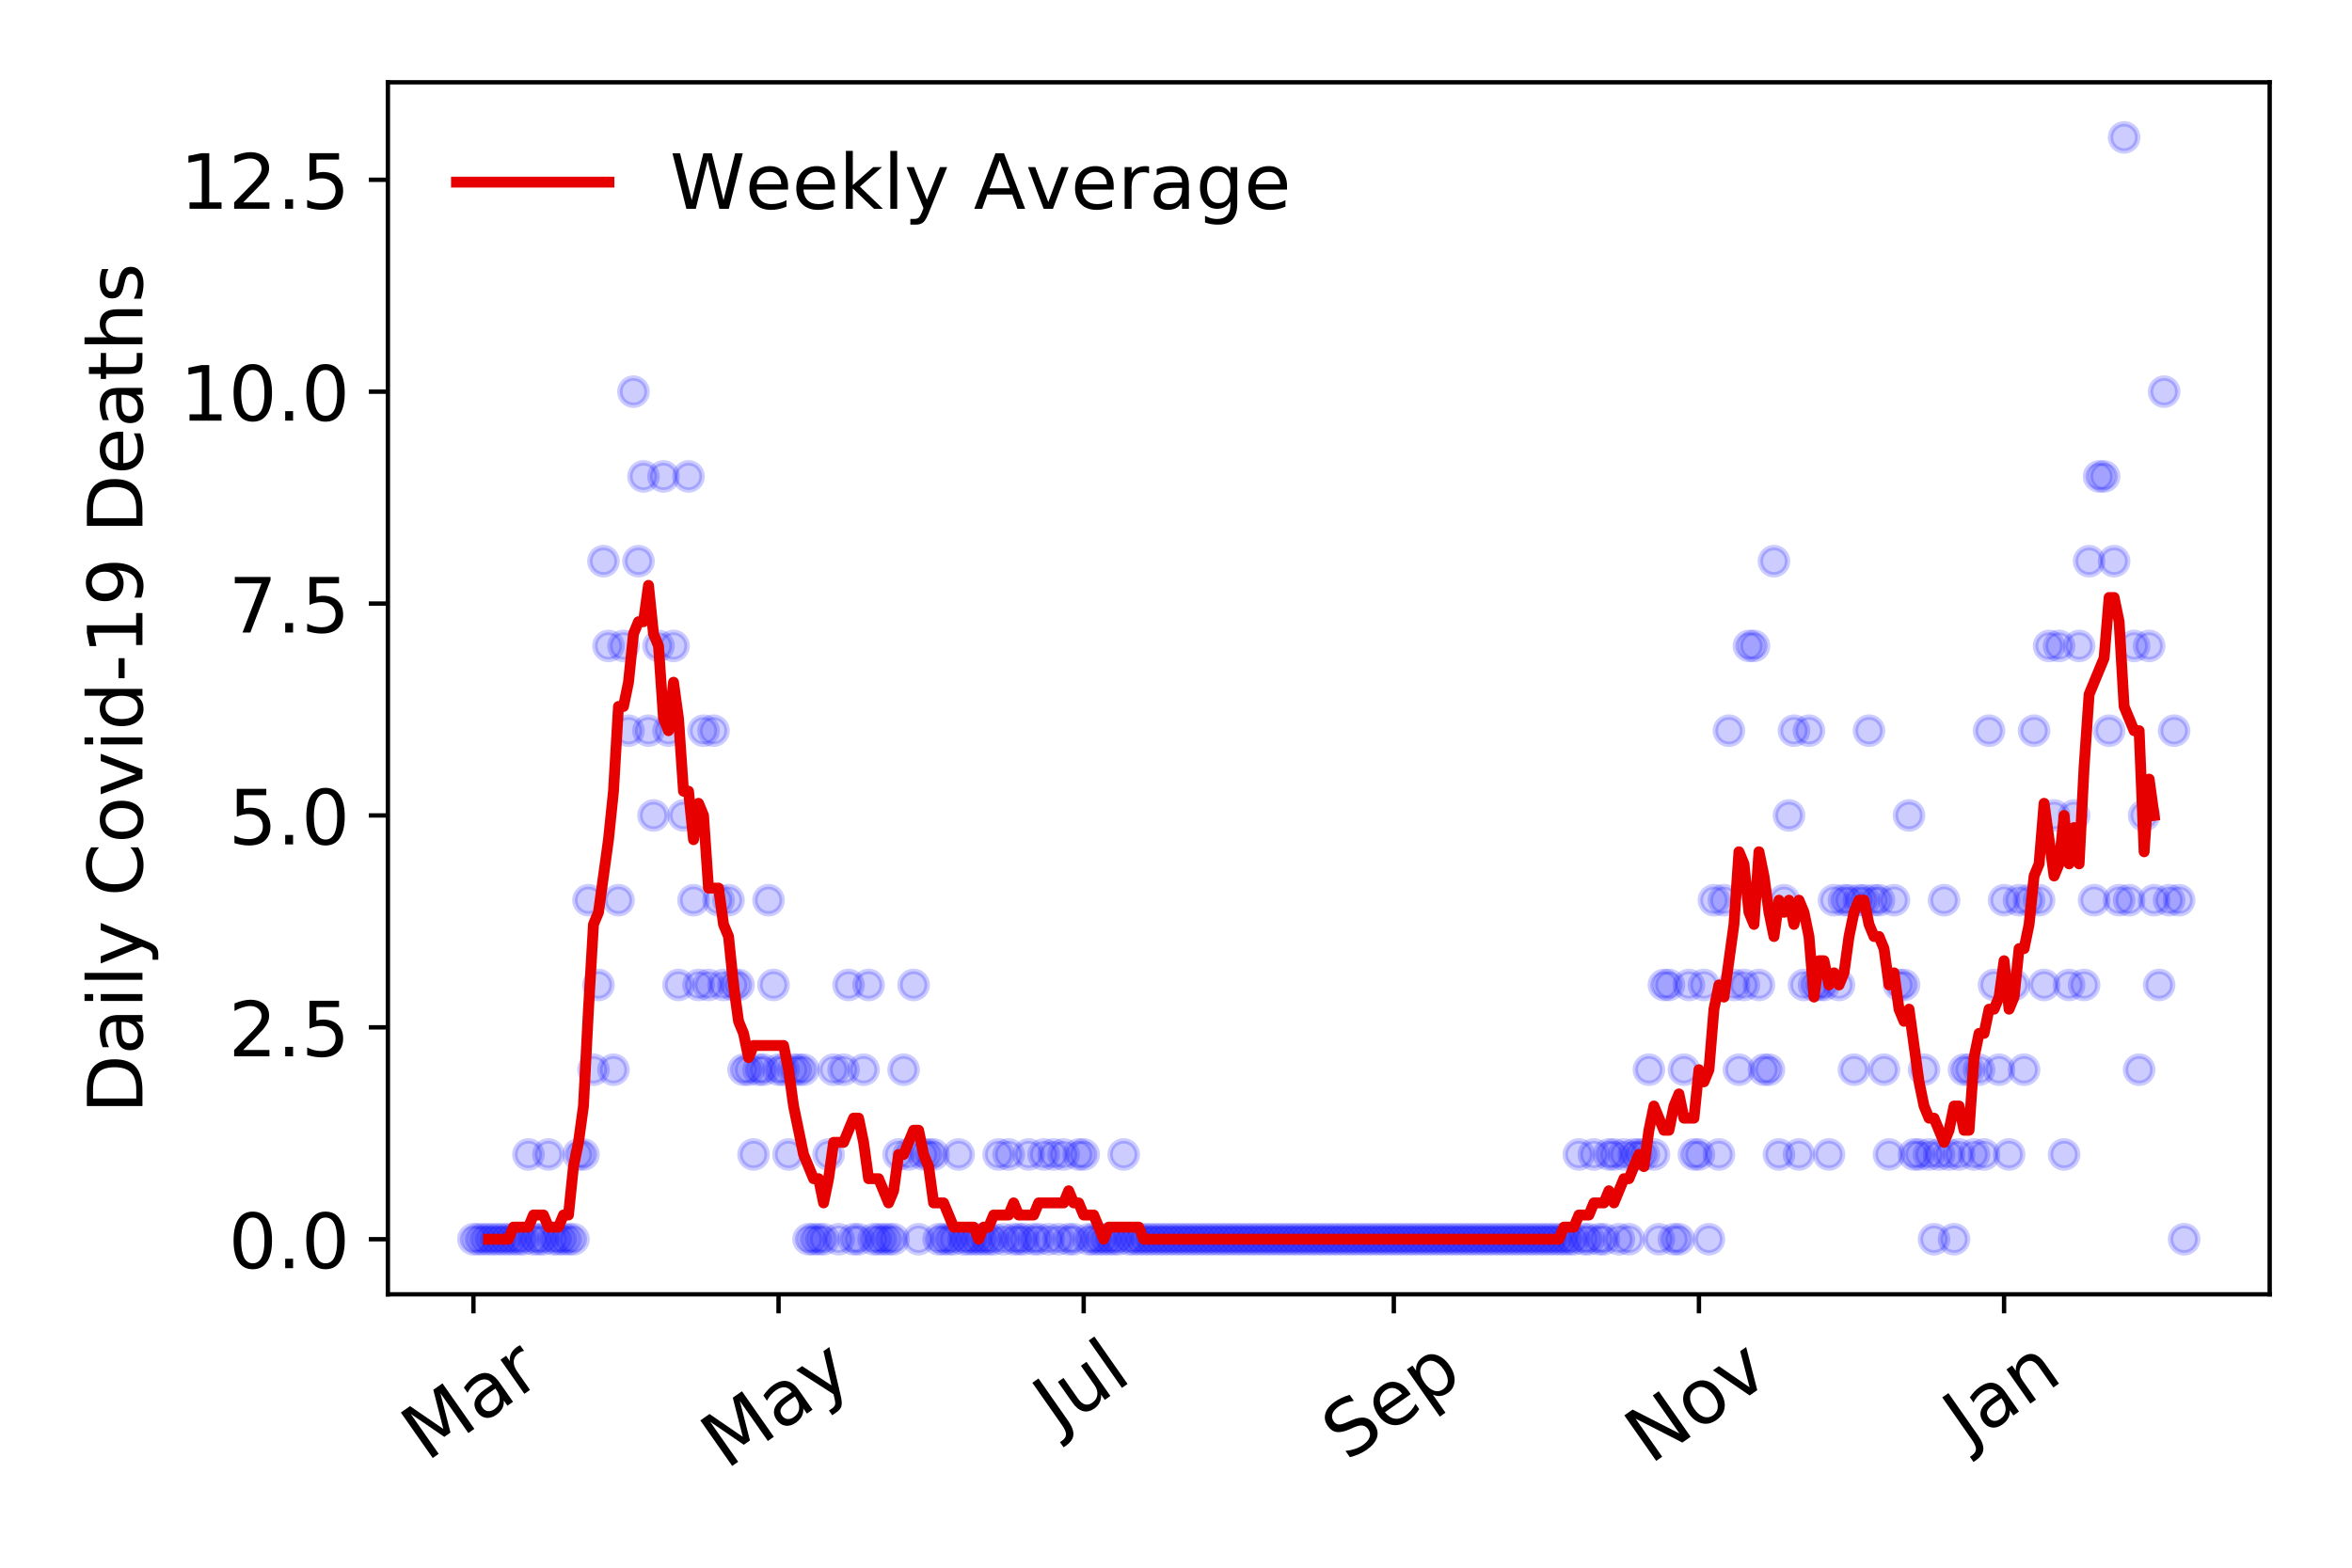 <?xml version="1.0" encoding="utf-8" standalone="no"?>
<!DOCTYPE svg PUBLIC "-//W3C//DTD SVG 1.1//EN"
  "http://www.w3.org/Graphics/SVG/1.1/DTD/svg11.dtd">
<!-- Created with matplotlib (https://matplotlib.org/) -->
<svg height="288pt" version="1.1" viewBox="0 0 432 288" width="432pt" xmlns="http://www.w3.org/2000/svg" xmlns:xlink="http://www.w3.org/1999/xlink">
 <defs>
  <style type="text/css">
*{stroke-linecap:butt;stroke-linejoin:round;}
  </style>
 </defs>
 <g id="figure_1">
  <g id="patch_1">
   <path d="M 0 288 
L 432 288 
L 432 0 
L 0 0 
z
" style="fill:#ffffff;"/>
  </g>
  <g id="axes_1">
   <g id="patch_2">
    <path d="M 71.245 237.778 
L 416.88 237.778 
L 416.88 15.12 
L 71.245 15.12 
z
" style="fill:#ffffff;"/>
   </g>
   <g id="matplotlib.axis_1">
    <g id="xtick_1">
     <g id="line2d_1">
      <defs>
       <path d="M 0 0 
L 0 3.5 
" id="m62489fbb52" style="stroke:#000000;stroke-width:0.8;"/>
      </defs>
      <g>
       <use style="stroke:#000000;stroke-width:0.8;" x="86.956" xlink:href="#m62489fbb52" y="237.778"/>
      </g>
     </g>
     <g id="text_1">
      <!-- Mar -->
      <defs>
       <path d="M 9.812 72.906 
L 24.516 72.906 
L 43.109 23.297 
L 61.812 72.906 
L 76.516 72.906 
L 76.516 0 
L 66.891 0 
L 66.891 64.016 
L 48.094 14.016 
L 38.188 14.016 
L 19.391 64.016 
L 19.391 0 
L 9.812 0 
z
" id="DejaVuSans-77"/>
       <path d="M 34.281 27.484 
Q 23.391 27.484 19.188 25 
Q 14.984 22.516 14.984 16.5 
Q 14.984 11.719 18.141 8.906 
Q 21.297 6.109 26.703 6.109 
Q 34.188 6.109 38.703 11.406 
Q 43.219 16.703 43.219 25.484 
L 43.219 27.484 
z
M 52.203 31.203 
L 52.203 0 
L 43.219 0 
L 43.219 8.297 
Q 40.141 3.328 35.547 0.953 
Q 30.953 -1.422 24.312 -1.422 
Q 15.922 -1.422 10.953 3.297 
Q 6 8.016 6 15.922 
Q 6 25.141 12.172 29.828 
Q 18.359 34.516 30.609 34.516 
L 43.219 34.516 
L 43.219 35.406 
Q 43.219 41.609 39.141 45 
Q 35.062 48.391 27.688 48.391 
Q 23 48.391 18.547 47.266 
Q 14.109 46.141 10.016 43.891 
L 10.016 52.203 
Q 14.938 54.109 19.578 55.047 
Q 24.219 56 28.609 56 
Q 40.484 56 46.344 49.844 
Q 52.203 43.703 52.203 31.203 
z
" id="DejaVuSans-97"/>
       <path d="M 41.109 46.297 
Q 39.594 47.172 37.812 47.578 
Q 36.031 48 33.891 48 
Q 26.266 48 22.188 43.047 
Q 18.109 38.094 18.109 28.812 
L 18.109 0 
L 9.078 0 
L 9.078 54.688 
L 18.109 54.688 
L 18.109 46.188 
Q 20.953 51.172 25.484 53.578 
Q 30.031 56 36.531 56 
Q 37.453 56 38.578 55.875 
Q 39.703 55.766 41.062 55.516 
z
" id="DejaVuSans-114"/>
      </defs>
      <g transform="translate(78.353 268.643)rotate(-35)scale(0.14 -0.14)">
       <use xlink:href="#DejaVuSans-77"/>
       <use x="86.279" xlink:href="#DejaVuSans-97"/>
       <use x="147.559" xlink:href="#DejaVuSans-114"/>
      </g>
     </g>
    </g>
    <g id="xtick_2">
     <g id="line2d_2">
      <g>
       <use style="stroke:#000000;stroke-width:0.8;" x="143" xlink:href="#m62489fbb52" y="237.778"/>
      </g>
     </g>
     <g id="text_2">
      <!-- May -->
      <defs>
       <path d="M 32.172 -5.078 
Q 28.375 -14.844 24.75 -17.812 
Q 21.141 -20.797 15.094 -20.797 
L 7.906 -20.797 
L 7.906 -13.281 
L 13.188 -13.281 
Q 16.891 -13.281 18.938 -11.516 
Q 21 -9.766 23.484 -3.219 
L 25.094 0.875 
L 2.984 54.688 
L 12.5 54.688 
L 29.594 11.922 
L 46.688 54.688 
L 56.203 54.688 
z
" id="DejaVuSans-121"/>
      </defs>
      <g transform="translate(133.36 270.094)rotate(-35)scale(0.14 -0.14)">
       <use xlink:href="#DejaVuSans-77"/>
       <use x="86.279" xlink:href="#DejaVuSans-97"/>
       <use x="147.559" xlink:href="#DejaVuSans-121"/>
      </g>
     </g>
    </g>
    <g id="xtick_3">
     <g id="line2d_3">
      <g>
       <use style="stroke:#000000;stroke-width:0.8;" x="199.044" xlink:href="#m62489fbb52" y="237.778"/>
      </g>
     </g>
     <g id="text_3">
      <!-- Jul -->
      <defs>
       <path d="M 9.812 72.906 
L 19.672 72.906 
L 19.672 5.078 
Q 19.672 -8.109 14.672 -14.062 
Q 9.672 -20.016 -1.422 -20.016 
L -5.172 -20.016 
L -5.172 -11.719 
L -2.094 -11.719 
Q 4.438 -11.719 7.125 -8.047 
Q 9.812 -4.391 9.812 5.078 
z
" id="DejaVuSans-74"/>
       <path d="M 8.5 21.578 
L 8.5 54.688 
L 17.484 54.688 
L 17.484 21.922 
Q 17.484 14.156 20.5 10.266 
Q 23.531 6.391 29.594 6.391 
Q 36.859 6.391 41.078 11.031 
Q 45.312 15.672 45.312 23.688 
L 45.312 54.688 
L 54.297 54.688 
L 54.297 0 
L 45.312 0 
L 45.312 8.406 
Q 42.047 3.422 37.719 1 
Q 33.406 -1.422 27.688 -1.422 
Q 18.266 -1.422 13.375 4.438 
Q 8.5 10.297 8.5 21.578 
z
M 31.109 56 
z
" id="DejaVuSans-117"/>
       <path d="M 9.422 75.984 
L 18.406 75.984 
L 18.406 0 
L 9.422 0 
z
" id="DejaVuSans-108"/>
      </defs>
      <g transform="translate(194.341 263.181)rotate(-35)scale(0.14 -0.14)">
       <use xlink:href="#DejaVuSans-74"/>
       <use x="29.492" xlink:href="#DejaVuSans-117"/>
       <use x="92.871" xlink:href="#DejaVuSans-108"/>
      </g>
     </g>
    </g>
    <g id="xtick_4">
     <g id="line2d_4">
      <g>
       <use style="stroke:#000000;stroke-width:0.8;" x="256.006" xlink:href="#m62489fbb52" y="237.778"/>
      </g>
     </g>
     <g id="text_4">
      <!-- Sep -->
      <defs>
       <path d="M 53.516 70.516 
L 53.516 60.891 
Q 47.906 63.578 42.922 64.891 
Q 37.938 66.219 33.297 66.219 
Q 25.25 66.219 20.875 63.094 
Q 16.5 59.969 16.5 54.203 
Q 16.5 49.359 19.406 46.891 
Q 22.312 44.438 30.422 42.922 
L 36.375 41.703 
Q 47.406 39.594 52.656 34.297 
Q 57.906 29 57.906 20.125 
Q 57.906 9.516 50.797 4.047 
Q 43.703 -1.422 29.984 -1.422 
Q 24.812 -1.422 18.969 -0.25 
Q 13.141 0.922 6.891 3.219 
L 6.891 13.375 
Q 12.891 10.016 18.656 8.297 
Q 24.422 6.594 29.984 6.594 
Q 38.422 6.594 43.016 9.906 
Q 47.609 13.234 47.609 19.391 
Q 47.609 24.75 44.312 27.781 
Q 41.016 30.812 33.5 32.328 
L 27.484 33.5 
Q 16.453 35.688 11.516 40.375 
Q 6.594 45.062 6.594 53.422 
Q 6.594 63.094 13.406 68.656 
Q 20.219 74.219 32.172 74.219 
Q 37.312 74.219 42.625 73.281 
Q 47.953 72.359 53.516 70.516 
z
" id="DejaVuSans-83"/>
       <path d="M 56.203 29.594 
L 56.203 25.203 
L 14.891 25.203 
Q 15.484 15.922 20.484 11.062 
Q 25.484 6.203 34.422 6.203 
Q 39.594 6.203 44.453 7.469 
Q 49.312 8.734 54.109 11.281 
L 54.109 2.781 
Q 49.266 0.734 44.188 -0.344 
Q 39.109 -1.422 33.891 -1.422 
Q 20.797 -1.422 13.156 6.188 
Q 5.516 13.812 5.516 26.812 
Q 5.516 40.234 12.766 48.109 
Q 20.016 56 32.328 56 
Q 43.359 56 49.781 48.891 
Q 56.203 41.797 56.203 29.594 
z
M 47.219 32.234 
Q 47.125 39.594 43.094 43.984 
Q 39.062 48.391 32.422 48.391 
Q 24.906 48.391 20.391 44.141 
Q 15.875 39.891 15.188 32.172 
z
" id="DejaVuSans-101"/>
       <path d="M 18.109 8.203 
L 18.109 -20.797 
L 9.078 -20.797 
L 9.078 54.688 
L 18.109 54.688 
L 18.109 46.391 
Q 20.953 51.266 25.266 53.625 
Q 29.594 56 35.594 56 
Q 45.562 56 51.781 48.094 
Q 58.016 40.188 58.016 27.297 
Q 58.016 14.406 51.781 6.484 
Q 45.562 -1.422 35.594 -1.422 
Q 29.594 -1.422 25.266 0.953 
Q 20.953 3.328 18.109 8.203 
z
M 48.688 27.297 
Q 48.688 37.203 44.609 42.844 
Q 40.531 48.484 33.406 48.484 
Q 26.266 48.484 22.188 42.844 
Q 18.109 37.203 18.109 27.297 
Q 18.109 17.391 22.188 11.75 
Q 26.266 6.109 33.406 6.109 
Q 40.531 6.109 44.609 11.75 
Q 48.688 17.391 48.688 27.297 
z
" id="DejaVuSans-112"/>
      </defs>
      <g transform="translate(247.413 268.629)rotate(-35)scale(0.14 -0.14)">
       <use xlink:href="#DejaVuSans-83"/>
       <use x="63.477" xlink:href="#DejaVuSans-101"/>
       <use x="125" xlink:href="#DejaVuSans-112"/>
      </g>
     </g>
    </g>
    <g id="xtick_5">
     <g id="line2d_5">
      <g>
       <use style="stroke:#000000;stroke-width:0.8;" x="312.05" xlink:href="#m62489fbb52" y="237.778"/>
      </g>
     </g>
     <g id="text_5">
      <!-- Nov -->
      <defs>
       <path d="M 9.812 72.906 
L 23.094 72.906 
L 55.422 11.922 
L 55.422 72.906 
L 64.984 72.906 
L 64.984 0 
L 51.703 0 
L 19.391 60.984 
L 19.391 0 
L 9.812 0 
z
" id="DejaVuSans-78"/>
       <path d="M 30.609 48.391 
Q 23.391 48.391 19.188 42.75 
Q 14.984 37.109 14.984 27.297 
Q 14.984 17.484 19.156 11.844 
Q 23.344 6.203 30.609 6.203 
Q 37.797 6.203 41.984 11.859 
Q 46.188 17.531 46.188 27.297 
Q 46.188 37.016 41.984 42.703 
Q 37.797 48.391 30.609 48.391 
z
M 30.609 56 
Q 42.328 56 49.016 48.375 
Q 55.719 40.766 55.719 27.297 
Q 55.719 13.875 49.016 6.219 
Q 42.328 -1.422 30.609 -1.422 
Q 18.844 -1.422 12.172 6.219 
Q 5.516 13.875 5.516 27.297 
Q 5.516 40.766 12.172 48.375 
Q 18.844 56 30.609 56 
z
" id="DejaVuSans-111"/>
       <path d="M 2.984 54.688 
L 12.5 54.688 
L 29.594 8.797 
L 46.688 54.688 
L 56.203 54.688 
L 35.688 0 
L 23.484 0 
z
" id="DejaVuSans-118"/>
      </defs>
      <g transform="translate(303.074 269.166)rotate(-35)scale(0.14 -0.14)">
       <use xlink:href="#DejaVuSans-78"/>
       <use x="74.805" xlink:href="#DejaVuSans-111"/>
       <use x="135.986" xlink:href="#DejaVuSans-118"/>
      </g>
     </g>
    </g>
    <g id="xtick_6">
     <g id="line2d_6">
      <g>
       <use style="stroke:#000000;stroke-width:0.8;" x="368.094" xlink:href="#m62489fbb52" y="237.778"/>
      </g>
     </g>
     <g id="text_6">
      <!-- Jan -->
      <defs>
       <path d="M 54.891 33.016 
L 54.891 0 
L 45.906 0 
L 45.906 32.719 
Q 45.906 40.484 42.875 44.328 
Q 39.844 48.188 33.797 48.188 
Q 26.516 48.188 22.312 43.547 
Q 18.109 38.922 18.109 30.906 
L 18.109 0 
L 9.078 0 
L 9.078 54.688 
L 18.109 54.688 
L 18.109 46.188 
Q 21.344 51.125 25.703 53.562 
Q 30.078 56 35.797 56 
Q 45.219 56 50.047 50.172 
Q 54.891 44.344 54.891 33.016 
z
" id="DejaVuSans-110"/>
      </defs>
      <g transform="translate(361.471 265.871)rotate(-35)scale(0.14 -0.14)">
       <use xlink:href="#DejaVuSans-74"/>
       <use x="29.492" xlink:href="#DejaVuSans-97"/>
       <use x="90.771" xlink:href="#DejaVuSans-110"/>
      </g>
     </g>
    </g>
   </g>
   <g id="matplotlib.axis_2">
    <g id="ytick_1">
     <g id="line2d_7">
      <defs>
       <path d="M 0 0 
L -3.5 0 
" id="mcdb0faece9" style="stroke:#000000;stroke-width:0.8;"/>
      </defs>
      <g>
       <use style="stroke:#000000;stroke-width:0.8;" x="71.245" xlink:href="#mcdb0faece9" y="227.657"/>
      </g>
     </g>
     <g id="text_7">
      <!-- 0.0 -->
      <defs>
       <path d="M 31.781 66.406 
Q 24.172 66.406 20.328 58.906 
Q 16.5 51.422 16.5 36.375 
Q 16.5 21.391 20.328 13.891 
Q 24.172 6.391 31.781 6.391 
Q 39.453 6.391 43.281 13.891 
Q 47.125 21.391 47.125 36.375 
Q 47.125 51.422 43.281 58.906 
Q 39.453 66.406 31.781 66.406 
z
M 31.781 74.219 
Q 44.047 74.219 50.516 64.516 
Q 56.984 54.828 56.984 36.375 
Q 56.984 17.969 50.516 8.266 
Q 44.047 -1.422 31.781 -1.422 
Q 19.531 -1.422 13.062 8.266 
Q 6.594 17.969 6.594 36.375 
Q 6.594 54.828 13.062 64.516 
Q 19.531 74.219 31.781 74.219 
z
" id="DejaVuSans-48"/>
       <path d="M 10.688 12.406 
L 21 12.406 
L 21 0 
L 10.688 0 
z
" id="DejaVuSans-46"/>
      </defs>
      <g transform="translate(41.981 232.976)scale(0.14 -0.14)">
       <use xlink:href="#DejaVuSans-48"/>
       <use x="63.623" xlink:href="#DejaVuSans-46"/>
       <use x="95.41" xlink:href="#DejaVuSans-48"/>
      </g>
     </g>
    </g>
    <g id="ytick_2">
     <g id="line2d_8">
      <g>
       <use style="stroke:#000000;stroke-width:0.8;" x="71.245" xlink:href="#mcdb0faece9" y="188.731"/>
      </g>
     </g>
     <g id="text_8">
      <!-- 2.5 -->
      <defs>
       <path d="M 19.188 8.297 
L 53.609 8.297 
L 53.609 0 
L 7.328 0 
L 7.328 8.297 
Q 12.938 14.109 22.625 23.891 
Q 32.328 33.688 34.812 36.531 
Q 39.547 41.844 41.422 45.531 
Q 43.312 49.219 43.312 52.781 
Q 43.312 58.594 39.234 62.25 
Q 35.156 65.922 28.609 65.922 
Q 23.969 65.922 18.812 64.312 
Q 13.672 62.703 7.812 59.422 
L 7.812 69.391 
Q 13.766 71.781 18.938 73 
Q 24.125 74.219 28.422 74.219 
Q 39.75 74.219 46.484 68.547 
Q 53.219 62.891 53.219 53.422 
Q 53.219 48.922 51.531 44.891 
Q 49.859 40.875 45.406 35.406 
Q 44.188 33.984 37.641 27.219 
Q 31.109 20.453 19.188 8.297 
z
" id="DejaVuSans-50"/>
       <path d="M 10.797 72.906 
L 49.516 72.906 
L 49.516 64.594 
L 19.828 64.594 
L 19.828 46.734 
Q 21.969 47.469 24.109 47.828 
Q 26.266 48.188 28.422 48.188 
Q 40.625 48.188 47.75 41.5 
Q 54.891 34.812 54.891 23.391 
Q 54.891 11.625 47.562 5.094 
Q 40.234 -1.422 26.906 -1.422 
Q 22.312 -1.422 17.547 -0.641 
Q 12.797 0.141 7.719 1.703 
L 7.719 11.625 
Q 12.109 9.234 16.797 8.062 
Q 21.484 6.891 26.703 6.891 
Q 35.156 6.891 40.078 11.328 
Q 45.016 15.766 45.016 23.391 
Q 45.016 31 40.078 35.438 
Q 35.156 39.891 26.703 39.891 
Q 22.75 39.891 18.812 39.016 
Q 14.891 38.141 10.797 36.281 
z
" id="DejaVuSans-53"/>
      </defs>
      <g transform="translate(41.981 194.05)scale(0.14 -0.14)">
       <use xlink:href="#DejaVuSans-50"/>
       <use x="63.623" xlink:href="#DejaVuSans-46"/>
       <use x="95.41" xlink:href="#DejaVuSans-53"/>
      </g>
     </g>
    </g>
    <g id="ytick_3">
     <g id="line2d_9">
      <g>
       <use style="stroke:#000000;stroke-width:0.8;" x="71.245" xlink:href="#mcdb0faece9" y="149.805"/>
      </g>
     </g>
     <g id="text_9">
      <!-- 5.0 -->
      <g transform="translate(41.981 155.124)scale(0.14 -0.14)">
       <use xlink:href="#DejaVuSans-53"/>
       <use x="63.623" xlink:href="#DejaVuSans-46"/>
       <use x="95.41" xlink:href="#DejaVuSans-48"/>
      </g>
     </g>
    </g>
    <g id="ytick_4">
     <g id="line2d_10">
      <g>
       <use style="stroke:#000000;stroke-width:0.8;" x="71.245" xlink:href="#mcdb0faece9" y="110.879"/>
      </g>
     </g>
     <g id="text_10">
      <!-- 7.5 -->
      <defs>
       <path d="M 8.203 72.906 
L 55.078 72.906 
L 55.078 68.703 
L 28.609 0 
L 18.312 0 
L 43.219 64.594 
L 8.203 64.594 
z
" id="DejaVuSans-55"/>
      </defs>
      <g transform="translate(41.981 116.197)scale(0.14 -0.14)">
       <use xlink:href="#DejaVuSans-55"/>
       <use x="63.623" xlink:href="#DejaVuSans-46"/>
       <use x="95.41" xlink:href="#DejaVuSans-53"/>
      </g>
     </g>
    </g>
    <g id="ytick_5">
     <g id="line2d_11">
      <g>
       <use style="stroke:#000000;stroke-width:0.8;" x="71.245" xlink:href="#mcdb0faece9" y="71.952"/>
      </g>
     </g>
     <g id="text_11">
      <!-- 10.0 -->
      <defs>
       <path d="M 12.406 8.297 
L 28.516 8.297 
L 28.516 63.922 
L 10.984 60.406 
L 10.984 69.391 
L 28.422 72.906 
L 38.281 72.906 
L 38.281 8.297 
L 54.391 8.297 
L 54.391 0 
L 12.406 0 
z
" id="DejaVuSans-49"/>
      </defs>
      <g transform="translate(33.073 77.271)scale(0.14 -0.14)">
       <use xlink:href="#DejaVuSans-49"/>
       <use x="63.623" xlink:href="#DejaVuSans-48"/>
       <use x="127.246" xlink:href="#DejaVuSans-46"/>
       <use x="159.033" xlink:href="#DejaVuSans-48"/>
      </g>
     </g>
    </g>
    <g id="ytick_6">
     <g id="line2d_12">
      <g>
       <use style="stroke:#000000;stroke-width:0.8;" x="71.245" xlink:href="#mcdb0faece9" y="33.026"/>
      </g>
     </g>
     <g id="text_12">
      <!-- 12.5 -->
      <g transform="translate(33.073 38.345)scale(0.14 -0.14)">
       <use xlink:href="#DejaVuSans-49"/>
       <use x="63.623" xlink:href="#DejaVuSans-50"/>
       <use x="127.246" xlink:href="#DejaVuSans-46"/>
       <use x="159.033" xlink:href="#DejaVuSans-53"/>
      </g>
     </g>
    </g>
    <g id="text_13">
     <!-- Daily Covid-19 Deaths -->
     <defs>
      <path d="M 19.672 64.797 
L 19.672 8.109 
L 31.594 8.109 
Q 46.688 8.109 53.688 14.938 
Q 60.688 21.781 60.688 36.531 
Q 60.688 51.172 53.688 57.984 
Q 46.688 64.797 31.594 64.797 
z
M 9.812 72.906 
L 30.078 72.906 
Q 51.266 72.906 61.172 64.094 
Q 71.094 55.281 71.094 36.531 
Q 71.094 17.672 61.125 8.828 
Q 51.172 0 30.078 0 
L 9.812 0 
z
" id="DejaVuSans-68"/>
      <path d="M 9.422 54.688 
L 18.406 54.688 
L 18.406 0 
L 9.422 0 
z
M 9.422 75.984 
L 18.406 75.984 
L 18.406 64.594 
L 9.422 64.594 
z
" id="DejaVuSans-105"/>
      <path id="DejaVuSans-32"/>
      <path d="M 64.406 67.281 
L 64.406 56.891 
Q 59.422 61.531 53.781 63.812 
Q 48.141 66.109 41.797 66.109 
Q 29.297 66.109 22.656 58.469 
Q 16.016 50.828 16.016 36.375 
Q 16.016 21.969 22.656 14.328 
Q 29.297 6.688 41.797 6.688 
Q 48.141 6.688 53.781 8.984 
Q 59.422 11.281 64.406 15.922 
L 64.406 5.609 
Q 59.234 2.094 53.438 0.328 
Q 47.656 -1.422 41.219 -1.422 
Q 24.656 -1.422 15.125 8.703 
Q 5.609 18.844 5.609 36.375 
Q 5.609 53.953 15.125 64.078 
Q 24.656 74.219 41.219 74.219 
Q 47.75 74.219 53.531 72.484 
Q 59.328 70.75 64.406 67.281 
z
" id="DejaVuSans-67"/>
      <path d="M 45.406 46.391 
L 45.406 75.984 
L 54.391 75.984 
L 54.391 0 
L 45.406 0 
L 45.406 8.203 
Q 42.578 3.328 38.25 0.953 
Q 33.938 -1.422 27.875 -1.422 
Q 17.969 -1.422 11.734 6.484 
Q 5.516 14.406 5.516 27.297 
Q 5.516 40.188 11.734 48.094 
Q 17.969 56 27.875 56 
Q 33.938 56 38.25 53.625 
Q 42.578 51.266 45.406 46.391 
z
M 14.797 27.297 
Q 14.797 17.391 18.875 11.75 
Q 22.953 6.109 30.078 6.109 
Q 37.203 6.109 41.297 11.75 
Q 45.406 17.391 45.406 27.297 
Q 45.406 37.203 41.297 42.844 
Q 37.203 48.484 30.078 48.484 
Q 22.953 48.484 18.875 42.844 
Q 14.797 37.203 14.797 27.297 
z
" id="DejaVuSans-100"/>
      <path d="M 4.891 31.391 
L 31.203 31.391 
L 31.203 23.391 
L 4.891 23.391 
z
" id="DejaVuSans-45"/>
      <path d="M 10.984 1.516 
L 10.984 10.5 
Q 14.703 8.734 18.5 7.812 
Q 22.312 6.891 25.984 6.891 
Q 35.75 6.891 40.891 13.453 
Q 46.047 20.016 46.781 33.406 
Q 43.953 29.203 39.594 26.953 
Q 35.25 24.703 29.984 24.703 
Q 19.047 24.703 12.672 31.312 
Q 6.297 37.938 6.297 49.422 
Q 6.297 60.641 12.938 67.422 
Q 19.578 74.219 30.609 74.219 
Q 43.266 74.219 49.922 64.516 
Q 56.594 54.828 56.594 36.375 
Q 56.594 19.141 48.406 8.859 
Q 40.234 -1.422 26.422 -1.422 
Q 22.703 -1.422 18.891 -0.688 
Q 15.094 0.047 10.984 1.516 
z
M 30.609 32.422 
Q 37.25 32.422 41.125 36.953 
Q 45.016 41.5 45.016 49.422 
Q 45.016 57.281 41.125 61.844 
Q 37.25 66.406 30.609 66.406 
Q 23.969 66.406 20.094 61.844 
Q 16.219 57.281 16.219 49.422 
Q 16.219 41.5 20.094 36.953 
Q 23.969 32.422 30.609 32.422 
z
" id="DejaVuSans-57"/>
      <path d="M 18.312 70.219 
L 18.312 54.688 
L 36.812 54.688 
L 36.812 47.703 
L 18.312 47.703 
L 18.312 18.016 
Q 18.312 11.328 20.141 9.422 
Q 21.969 7.516 27.594 7.516 
L 36.812 7.516 
L 36.812 0 
L 27.594 0 
Q 17.188 0 13.234 3.875 
Q 9.281 7.766 9.281 18.016 
L 9.281 47.703 
L 2.688 47.703 
L 2.688 54.688 
L 9.281 54.688 
L 9.281 70.219 
z
" id="DejaVuSans-116"/>
      <path d="M 54.891 33.016 
L 54.891 0 
L 45.906 0 
L 45.906 32.719 
Q 45.906 40.484 42.875 44.328 
Q 39.844 48.188 33.797 48.188 
Q 26.516 48.188 22.312 43.547 
Q 18.109 38.922 18.109 30.906 
L 18.109 0 
L 9.078 0 
L 9.078 75.984 
L 18.109 75.984 
L 18.109 46.188 
Q 21.344 51.125 25.703 53.562 
Q 30.078 56 35.797 56 
Q 45.219 56 50.047 50.172 
Q 54.891 44.344 54.891 33.016 
z
" id="DejaVuSans-104"/>
      <path d="M 44.281 53.078 
L 44.281 44.578 
Q 40.484 46.531 36.375 47.5 
Q 32.281 48.484 27.875 48.484 
Q 21.188 48.484 17.844 46.438 
Q 14.5 44.391 14.5 40.281 
Q 14.5 37.156 16.891 35.375 
Q 19.281 33.594 26.516 31.984 
L 29.594 31.297 
Q 39.156 29.25 43.188 25.516 
Q 47.219 21.781 47.219 15.094 
Q 47.219 7.469 41.188 3.016 
Q 35.156 -1.422 24.609 -1.422 
Q 20.219 -1.422 15.453 -0.562 
Q 10.688 0.297 5.422 2 
L 5.422 11.281 
Q 10.406 8.688 15.234 7.391 
Q 20.062 6.109 24.812 6.109 
Q 31.156 6.109 34.562 8.281 
Q 37.984 10.453 37.984 14.406 
Q 37.984 18.062 35.516 20.016 
Q 33.062 21.969 24.703 23.781 
L 21.578 24.516 
Q 13.234 26.266 9.516 29.906 
Q 5.812 33.547 5.812 39.891 
Q 5.812 47.609 11.281 51.797 
Q 16.75 56 26.812 56 
Q 31.781 56 36.172 55.266 
Q 40.578 54.547 44.281 53.078 
z
" id="DejaVuSans-115"/>
     </defs>
     <g transform="translate(26.162 204.56)rotate(-90)scale(0.14 -0.14)">
      <use xlink:href="#DejaVuSans-68"/>
      <use x="77.002" xlink:href="#DejaVuSans-97"/>
      <use x="138.281" xlink:href="#DejaVuSans-105"/>
      <use x="166.064" xlink:href="#DejaVuSans-108"/>
      <use x="193.848" xlink:href="#DejaVuSans-121"/>
      <use x="253.027" xlink:href="#DejaVuSans-32"/>
      <use x="284.814" xlink:href="#DejaVuSans-67"/>
      <use x="354.639" xlink:href="#DejaVuSans-111"/>
      <use x="415.82" xlink:href="#DejaVuSans-118"/>
      <use x="475" xlink:href="#DejaVuSans-105"/>
      <use x="502.783" xlink:href="#DejaVuSans-100"/>
      <use x="566.26" xlink:href="#DejaVuSans-45"/>
      <use x="602.344" xlink:href="#DejaVuSans-49"/>
      <use x="665.967" xlink:href="#DejaVuSans-57"/>
      <use x="729.59" xlink:href="#DejaVuSans-32"/>
      <use x="761.377" xlink:href="#DejaVuSans-68"/>
      <use x="838.379" xlink:href="#DejaVuSans-101"/>
      <use x="899.902" xlink:href="#DejaVuSans-97"/>
      <use x="961.182" xlink:href="#DejaVuSans-116"/>
      <use x="1000.391" xlink:href="#DejaVuSans-104"/>
      <use x="1063.77" xlink:href="#DejaVuSans-115"/>
     </g>
    </g>
   </g>
   <g id="line2d_13">
    <defs>
     <path d="M 0 2.5 
C 0.663 2.5 1.299 2.237 1.768 1.768 
C 2.237 1.299 2.5 0.663 2.5 0 
C 2.5 -0.663 2.237 -1.299 1.768 -1.768 
C 1.299 -2.237 0.663 -2.5 0 -2.5 
C -0.663 -2.5 -1.299 -2.237 -1.768 -1.768 
C -2.237 -1.299 -2.5 -0.663 -2.5 0 
C -2.5 0.663 -2.237 1.299 -1.768 1.768 
C -1.299 2.237 -0.663 2.5 0 2.5 
z
" id="m5d9eb5982b" style="stroke:#0000ff;stroke-opacity:0.2;"/>
    </defs>
    <g clip-path="url(#p5332ce3f4f)">
     <use style="fill:#0000ff;fill-opacity:0.2;stroke:#0000ff;stroke-opacity:0.2;" x="86.956" xlink:href="#m5d9eb5982b" y="227.657"/>
     <use style="fill:#0000ff;fill-opacity:0.2;stroke:#0000ff;stroke-opacity:0.2;" x="87.874" xlink:href="#m5d9eb5982b" y="227.657"/>
     <use style="fill:#0000ff;fill-opacity:0.2;stroke:#0000ff;stroke-opacity:0.2;" x="88.793" xlink:href="#m5d9eb5982b" y="227.657"/>
     <use style="fill:#0000ff;fill-opacity:0.2;stroke:#0000ff;stroke-opacity:0.2;" x="89.712" xlink:href="#m5d9eb5982b" y="227.657"/>
     <use style="fill:#0000ff;fill-opacity:0.2;stroke:#0000ff;stroke-opacity:0.2;" x="90.631" xlink:href="#m5d9eb5982b" y="227.657"/>
     <use style="fill:#0000ff;fill-opacity:0.2;stroke:#0000ff;stroke-opacity:0.2;" x="91.549" xlink:href="#m5d9eb5982b" y="227.657"/>
     <use style="fill:#0000ff;fill-opacity:0.2;stroke:#0000ff;stroke-opacity:0.2;" x="92.468" xlink:href="#m5d9eb5982b" y="227.657"/>
     <use style="fill:#0000ff;fill-opacity:0.2;stroke:#0000ff;stroke-opacity:0.2;" x="93.387" xlink:href="#m5d9eb5982b" y="227.657"/>
     <use style="fill:#0000ff;fill-opacity:0.2;stroke:#0000ff;stroke-opacity:0.2;" x="94.306" xlink:href="#m5d9eb5982b" y="227.657"/>
     <use style="fill:#0000ff;fill-opacity:0.2;stroke:#0000ff;stroke-opacity:0.2;" x="95.224" xlink:href="#m5d9eb5982b" y="227.657"/>
     <use style="fill:#0000ff;fill-opacity:0.2;stroke:#0000ff;stroke-opacity:0.2;" x="96.143" xlink:href="#m5d9eb5982b" y="227.657"/>
     <use style="fill:#0000ff;fill-opacity:0.2;stroke:#0000ff;stroke-opacity:0.2;" x="97.062" xlink:href="#m5d9eb5982b" y="212.087"/>
     <use style="fill:#0000ff;fill-opacity:0.2;stroke:#0000ff;stroke-opacity:0.2;" x="97.981" xlink:href="#m5d9eb5982b" y="227.657"/>
     <use style="fill:#0000ff;fill-opacity:0.2;stroke:#0000ff;stroke-opacity:0.2;" x="98.899" xlink:href="#m5d9eb5982b" y="227.657"/>
     <use style="fill:#0000ff;fill-opacity:0.2;stroke:#0000ff;stroke-opacity:0.2;" x="99.818" xlink:href="#m5d9eb5982b" y="227.657"/>
     <use style="fill:#0000ff;fill-opacity:0.2;stroke:#0000ff;stroke-opacity:0.2;" x="100.737" xlink:href="#m5d9eb5982b" y="212.087"/>
     <use style="fill:#0000ff;fill-opacity:0.2;stroke:#0000ff;stroke-opacity:0.2;" x="101.656" xlink:href="#m5d9eb5982b" y="227.657"/>
     <use style="fill:#0000ff;fill-opacity:0.2;stroke:#0000ff;stroke-opacity:0.2;" x="102.574" xlink:href="#m5d9eb5982b" y="227.657"/>
     <use style="fill:#0000ff;fill-opacity:0.2;stroke:#0000ff;stroke-opacity:0.2;" x="103.493" xlink:href="#m5d9eb5982b" y="227.657"/>
     <use style="fill:#0000ff;fill-opacity:0.2;stroke:#0000ff;stroke-opacity:0.2;" x="104.412" xlink:href="#m5d9eb5982b" y="227.657"/>
     <use style="fill:#0000ff;fill-opacity:0.2;stroke:#0000ff;stroke-opacity:0.2;" x="105.331" xlink:href="#m5d9eb5982b" y="227.657"/>
     <use style="fill:#0000ff;fill-opacity:0.2;stroke:#0000ff;stroke-opacity:0.2;" x="106.25" xlink:href="#m5d9eb5982b" y="212.087"/>
     <use style="fill:#0000ff;fill-opacity:0.2;stroke:#0000ff;stroke-opacity:0.2;" x="107.168" xlink:href="#m5d9eb5982b" y="212.087"/>
     <use style="fill:#0000ff;fill-opacity:0.2;stroke:#0000ff;stroke-opacity:0.2;" x="108.087" xlink:href="#m5d9eb5982b" y="165.375"/>
     <use style="fill:#0000ff;fill-opacity:0.2;stroke:#0000ff;stroke-opacity:0.2;" x="109.006" xlink:href="#m5d9eb5982b" y="196.516"/>
     <use style="fill:#0000ff;fill-opacity:0.2;stroke:#0000ff;stroke-opacity:0.2;" x="109.925" xlink:href="#m5d9eb5982b" y="180.946"/>
     <use style="fill:#0000ff;fill-opacity:0.2;stroke:#0000ff;stroke-opacity:0.2;" x="110.843" xlink:href="#m5d9eb5982b" y="103.093"/>
     <use style="fill:#0000ff;fill-opacity:0.2;stroke:#0000ff;stroke-opacity:0.2;" x="111.762" xlink:href="#m5d9eb5982b" y="118.664"/>
     <use style="fill:#0000ff;fill-opacity:0.2;stroke:#0000ff;stroke-opacity:0.2;" x="112.681" xlink:href="#m5d9eb5982b" y="196.516"/>
     <use style="fill:#0000ff;fill-opacity:0.2;stroke:#0000ff;stroke-opacity:0.2;" x="113.6" xlink:href="#m5d9eb5982b" y="165.375"/>
     <use style="fill:#0000ff;fill-opacity:0.2;stroke:#0000ff;stroke-opacity:0.2;" x="114.518" xlink:href="#m5d9eb5982b" y="118.664"/>
     <use style="fill:#0000ff;fill-opacity:0.2;stroke:#0000ff;stroke-opacity:0.2;" x="115.437" xlink:href="#m5d9eb5982b" y="134.234"/>
     <use style="fill:#0000ff;fill-opacity:0.2;stroke:#0000ff;stroke-opacity:0.2;" x="116.356" xlink:href="#m5d9eb5982b" y="71.952"/>
     <use style="fill:#0000ff;fill-opacity:0.2;stroke:#0000ff;stroke-opacity:0.2;" x="117.275" xlink:href="#m5d9eb5982b" y="103.093"/>
     <use style="fill:#0000ff;fill-opacity:0.2;stroke:#0000ff;stroke-opacity:0.2;" x="118.193" xlink:href="#m5d9eb5982b" y="87.523"/>
     <use style="fill:#0000ff;fill-opacity:0.2;stroke:#0000ff;stroke-opacity:0.2;" x="119.112" xlink:href="#m5d9eb5982b" y="134.234"/>
     <use style="fill:#0000ff;fill-opacity:0.2;stroke:#0000ff;stroke-opacity:0.2;" x="120.031" xlink:href="#m5d9eb5982b" y="149.805"/>
     <use style="fill:#0000ff;fill-opacity:0.2;stroke:#0000ff;stroke-opacity:0.2;" x="120.95" xlink:href="#m5d9eb5982b" y="118.664"/>
     <use style="fill:#0000ff;fill-opacity:0.2;stroke:#0000ff;stroke-opacity:0.2;" x="121.868" xlink:href="#m5d9eb5982b" y="87.523"/>
     <use style="fill:#0000ff;fill-opacity:0.2;stroke:#0000ff;stroke-opacity:0.2;" x="122.787" xlink:href="#m5d9eb5982b" y="134.234"/>
     <use style="fill:#0000ff;fill-opacity:0.2;stroke:#0000ff;stroke-opacity:0.2;" x="123.706" xlink:href="#m5d9eb5982b" y="118.664"/>
     <use style="fill:#0000ff;fill-opacity:0.2;stroke:#0000ff;stroke-opacity:0.2;" x="124.625" xlink:href="#m5d9eb5982b" y="180.946"/>
     <use style="fill:#0000ff;fill-opacity:0.2;stroke:#0000ff;stroke-opacity:0.2;" x="125.543" xlink:href="#m5d9eb5982b" y="149.805"/>
     <use style="fill:#0000ff;fill-opacity:0.2;stroke:#0000ff;stroke-opacity:0.2;" x="126.462" xlink:href="#m5d9eb5982b" y="87.523"/>
     <use style="fill:#0000ff;fill-opacity:0.2;stroke:#0000ff;stroke-opacity:0.2;" x="127.381" xlink:href="#m5d9eb5982b" y="165.375"/>
     <use style="fill:#0000ff;fill-opacity:0.2;stroke:#0000ff;stroke-opacity:0.2;" x="128.3" xlink:href="#m5d9eb5982b" y="180.946"/>
     <use style="fill:#0000ff;fill-opacity:0.2;stroke:#0000ff;stroke-opacity:0.2;" x="129.218" xlink:href="#m5d9eb5982b" y="134.234"/>
     <use style="fill:#0000ff;fill-opacity:0.2;stroke:#0000ff;stroke-opacity:0.2;" x="130.137" xlink:href="#m5d9eb5982b" y="180.946"/>
     <use style="fill:#0000ff;fill-opacity:0.2;stroke:#0000ff;stroke-opacity:0.2;" x="131.056" xlink:href="#m5d9eb5982b" y="134.234"/>
     <use style="fill:#0000ff;fill-opacity:0.2;stroke:#0000ff;stroke-opacity:0.2;" x="131.975" xlink:href="#m5d9eb5982b" y="165.375"/>
     <use style="fill:#0000ff;fill-opacity:0.2;stroke:#0000ff;stroke-opacity:0.2;" x="132.893" xlink:href="#m5d9eb5982b" y="180.946"/>
     <use style="fill:#0000ff;fill-opacity:0.2;stroke:#0000ff;stroke-opacity:0.2;" x="133.812" xlink:href="#m5d9eb5982b" y="165.375"/>
     <use style="fill:#0000ff;fill-opacity:0.2;stroke:#0000ff;stroke-opacity:0.2;" x="134.731" xlink:href="#m5d9eb5982b" y="180.946"/>
     <use style="fill:#0000ff;fill-opacity:0.2;stroke:#0000ff;stroke-opacity:0.2;" x="135.65" xlink:href="#m5d9eb5982b" y="180.946"/>
     <use style="fill:#0000ff;fill-opacity:0.2;stroke:#0000ff;stroke-opacity:0.2;" x="136.568" xlink:href="#m5d9eb5982b" y="196.516"/>
     <use style="fill:#0000ff;fill-opacity:0.2;stroke:#0000ff;stroke-opacity:0.2;" x="137.487" xlink:href="#m5d9eb5982b" y="196.516"/>
     <use style="fill:#0000ff;fill-opacity:0.2;stroke:#0000ff;stroke-opacity:0.2;" x="138.406" xlink:href="#m5d9eb5982b" y="212.087"/>
     <use style="fill:#0000ff;fill-opacity:0.2;stroke:#0000ff;stroke-opacity:0.2;" x="139.325" xlink:href="#m5d9eb5982b" y="196.516"/>
     <use style="fill:#0000ff;fill-opacity:0.2;stroke:#0000ff;stroke-opacity:0.2;" x="140.243" xlink:href="#m5d9eb5982b" y="196.516"/>
     <use style="fill:#0000ff;fill-opacity:0.2;stroke:#0000ff;stroke-opacity:0.2;" x="141.162" xlink:href="#m5d9eb5982b" y="165.375"/>
     <use style="fill:#0000ff;fill-opacity:0.2;stroke:#0000ff;stroke-opacity:0.2;" x="142.081" xlink:href="#m5d9eb5982b" y="180.946"/>
     <use style="fill:#0000ff;fill-opacity:0.2;stroke:#0000ff;stroke-opacity:0.2;" x="143" xlink:href="#m5d9eb5982b" y="196.516"/>
     <use style="fill:#0000ff;fill-opacity:0.2;stroke:#0000ff;stroke-opacity:0.2;" x="143.918" xlink:href="#m5d9eb5982b" y="196.516"/>
     <use style="fill:#0000ff;fill-opacity:0.2;stroke:#0000ff;stroke-opacity:0.2;" x="144.837" xlink:href="#m5d9eb5982b" y="212.087"/>
     <use style="fill:#0000ff;fill-opacity:0.2;stroke:#0000ff;stroke-opacity:0.2;" x="145.756" xlink:href="#m5d9eb5982b" y="196.516"/>
     <use style="fill:#0000ff;fill-opacity:0.2;stroke:#0000ff;stroke-opacity:0.2;" x="146.675" xlink:href="#m5d9eb5982b" y="196.516"/>
     <use style="fill:#0000ff;fill-opacity:0.2;stroke:#0000ff;stroke-opacity:0.2;" x="147.593" xlink:href="#m5d9eb5982b" y="196.516"/>
     <use style="fill:#0000ff;fill-opacity:0.2;stroke:#0000ff;stroke-opacity:0.2;" x="148.512" xlink:href="#m5d9eb5982b" y="227.657"/>
     <use style="fill:#0000ff;fill-opacity:0.2;stroke:#0000ff;stroke-opacity:0.2;" x="149.431" xlink:href="#m5d9eb5982b" y="227.657"/>
     <use style="fill:#0000ff;fill-opacity:0.2;stroke:#0000ff;stroke-opacity:0.2;" x="150.35" xlink:href="#m5d9eb5982b" y="227.657"/>
     <use style="fill:#0000ff;fill-opacity:0.2;stroke:#0000ff;stroke-opacity:0.2;" x="151.268" xlink:href="#m5d9eb5982b" y="227.657"/>
     <use style="fill:#0000ff;fill-opacity:0.2;stroke:#0000ff;stroke-opacity:0.2;" x="152.187" xlink:href="#m5d9eb5982b" y="212.087"/>
     <use style="fill:#0000ff;fill-opacity:0.2;stroke:#0000ff;stroke-opacity:0.2;" x="153.106" xlink:href="#m5d9eb5982b" y="196.516"/>
     <use style="fill:#0000ff;fill-opacity:0.2;stroke:#0000ff;stroke-opacity:0.2;" x="154.025" xlink:href="#m5d9eb5982b" y="227.657"/>
     <use style="fill:#0000ff;fill-opacity:0.2;stroke:#0000ff;stroke-opacity:0.2;" x="154.943" xlink:href="#m5d9eb5982b" y="196.516"/>
     <use style="fill:#0000ff;fill-opacity:0.2;stroke:#0000ff;stroke-opacity:0.2;" x="155.862" xlink:href="#m5d9eb5982b" y="180.946"/>
     <use style="fill:#0000ff;fill-opacity:0.2;stroke:#0000ff;stroke-opacity:0.2;" x="156.781" xlink:href="#m5d9eb5982b" y="227.657"/>
     <use style="fill:#0000ff;fill-opacity:0.2;stroke:#0000ff;stroke-opacity:0.2;" x="157.7" xlink:href="#m5d9eb5982b" y="227.657"/>
     <use style="fill:#0000ff;fill-opacity:0.2;stroke:#0000ff;stroke-opacity:0.2;" x="158.618" xlink:href="#m5d9eb5982b" y="196.516"/>
     <use style="fill:#0000ff;fill-opacity:0.2;stroke:#0000ff;stroke-opacity:0.2;" x="159.537" xlink:href="#m5d9eb5982b" y="180.946"/>
     <use style="fill:#0000ff;fill-opacity:0.2;stroke:#0000ff;stroke-opacity:0.2;" x="160.456" xlink:href="#m5d9eb5982b" y="227.657"/>
     <use style="fill:#0000ff;fill-opacity:0.2;stroke:#0000ff;stroke-opacity:0.2;" x="161.375" xlink:href="#m5d9eb5982b" y="227.657"/>
     <use style="fill:#0000ff;fill-opacity:0.2;stroke:#0000ff;stroke-opacity:0.2;" x="162.293" xlink:href="#m5d9eb5982b" y="227.657"/>
     <use style="fill:#0000ff;fill-opacity:0.2;stroke:#0000ff;stroke-opacity:0.2;" x="163.212" xlink:href="#m5d9eb5982b" y="227.657"/>
     <use style="fill:#0000ff;fill-opacity:0.2;stroke:#0000ff;stroke-opacity:0.2;" x="164.131" xlink:href="#m5d9eb5982b" y="227.657"/>
     <use style="fill:#0000ff;fill-opacity:0.2;stroke:#0000ff;stroke-opacity:0.2;" x="165.05" xlink:href="#m5d9eb5982b" y="212.087"/>
     <use style="fill:#0000ff;fill-opacity:0.2;stroke:#0000ff;stroke-opacity:0.2;" x="165.968" xlink:href="#m5d9eb5982b" y="196.516"/>
     <use style="fill:#0000ff;fill-opacity:0.2;stroke:#0000ff;stroke-opacity:0.2;" x="166.887" xlink:href="#m5d9eb5982b" y="212.087"/>
     <use style="fill:#0000ff;fill-opacity:0.2;stroke:#0000ff;stroke-opacity:0.2;" x="167.806" xlink:href="#m5d9eb5982b" y="180.946"/>
     <use style="fill:#0000ff;fill-opacity:0.2;stroke:#0000ff;stroke-opacity:0.2;" x="168.725" xlink:href="#m5d9eb5982b" y="227.657"/>
     <use style="fill:#0000ff;fill-opacity:0.2;stroke:#0000ff;stroke-opacity:0.2;" x="169.643" xlink:href="#m5d9eb5982b" y="212.087"/>
     <use style="fill:#0000ff;fill-opacity:0.2;stroke:#0000ff;stroke-opacity:0.2;" x="170.562" xlink:href="#m5d9eb5982b" y="212.087"/>
     <use style="fill:#0000ff;fill-opacity:0.2;stroke:#0000ff;stroke-opacity:0.2;" x="171.481" xlink:href="#m5d9eb5982b" y="212.087"/>
     <use style="fill:#0000ff;fill-opacity:0.2;stroke:#0000ff;stroke-opacity:0.2;" x="172.4" xlink:href="#m5d9eb5982b" y="227.657"/>
     <use style="fill:#0000ff;fill-opacity:0.2;stroke:#0000ff;stroke-opacity:0.2;" x="173.318" xlink:href="#m5d9eb5982b" y="227.657"/>
     <use style="fill:#0000ff;fill-opacity:0.2;stroke:#0000ff;stroke-opacity:0.2;" x="174.237" xlink:href="#m5d9eb5982b" y="227.657"/>
     <use style="fill:#0000ff;fill-opacity:0.2;stroke:#0000ff;stroke-opacity:0.2;" x="175.156" xlink:href="#m5d9eb5982b" y="227.657"/>
     <use style="fill:#0000ff;fill-opacity:0.2;stroke:#0000ff;stroke-opacity:0.2;" x="176.075" xlink:href="#m5d9eb5982b" y="212.087"/>
     <use style="fill:#0000ff;fill-opacity:0.2;stroke:#0000ff;stroke-opacity:0.2;" x="176.994" xlink:href="#m5d9eb5982b" y="227.657"/>
     <use style="fill:#0000ff;fill-opacity:0.2;stroke:#0000ff;stroke-opacity:0.2;" x="177.912" xlink:href="#m5d9eb5982b" y="227.657"/>
     <use style="fill:#0000ff;fill-opacity:0.2;stroke:#0000ff;stroke-opacity:0.2;" x="178.831" xlink:href="#m5d9eb5982b" y="227.657"/>
     <use style="fill:#0000ff;fill-opacity:0.2;stroke:#0000ff;stroke-opacity:0.2;" x="179.75" xlink:href="#m5d9eb5982b" y="227.657"/>
     <use style="fill:#0000ff;fill-opacity:0.2;stroke:#0000ff;stroke-opacity:0.2;" x="180.669" xlink:href="#m5d9eb5982b" y="227.657"/>
     <use style="fill:#0000ff;fill-opacity:0.2;stroke:#0000ff;stroke-opacity:0.2;" x="181.587" xlink:href="#m5d9eb5982b" y="227.657"/>
     <use style="fill:#0000ff;fill-opacity:0.2;stroke:#0000ff;stroke-opacity:0.2;" x="182.506" xlink:href="#m5d9eb5982b" y="227.657"/>
     <use style="fill:#0000ff;fill-opacity:0.2;stroke:#0000ff;stroke-opacity:0.2;" x="183.425" xlink:href="#m5d9eb5982b" y="212.087"/>
     <use style="fill:#0000ff;fill-opacity:0.2;stroke:#0000ff;stroke-opacity:0.2;" x="184.344" xlink:href="#m5d9eb5982b" y="227.657"/>
     <use style="fill:#0000ff;fill-opacity:0.2;stroke:#0000ff;stroke-opacity:0.2;" x="185.262" xlink:href="#m5d9eb5982b" y="212.087"/>
     <use style="fill:#0000ff;fill-opacity:0.2;stroke:#0000ff;stroke-opacity:0.2;" x="186.181" xlink:href="#m5d9eb5982b" y="227.657"/>
     <use style="fill:#0000ff;fill-opacity:0.2;stroke:#0000ff;stroke-opacity:0.2;" x="187.1" xlink:href="#m5d9eb5982b" y="227.657"/>
     <use style="fill:#0000ff;fill-opacity:0.2;stroke:#0000ff;stroke-opacity:0.2;" x="188.019" xlink:href="#m5d9eb5982b" y="227.657"/>
     <use style="fill:#0000ff;fill-opacity:0.2;stroke:#0000ff;stroke-opacity:0.2;" x="188.937" xlink:href="#m5d9eb5982b" y="212.087"/>
     <use style="fill:#0000ff;fill-opacity:0.2;stroke:#0000ff;stroke-opacity:0.2;" x="189.856" xlink:href="#m5d9eb5982b" y="227.657"/>
     <use style="fill:#0000ff;fill-opacity:0.2;stroke:#0000ff;stroke-opacity:0.2;" x="190.775" xlink:href="#m5d9eb5982b" y="227.657"/>
     <use style="fill:#0000ff;fill-opacity:0.2;stroke:#0000ff;stroke-opacity:0.2;" x="191.694" xlink:href="#m5d9eb5982b" y="212.087"/>
     <use style="fill:#0000ff;fill-opacity:0.2;stroke:#0000ff;stroke-opacity:0.2;" x="192.612" xlink:href="#m5d9eb5982b" y="227.657"/>
     <use style="fill:#0000ff;fill-opacity:0.2;stroke:#0000ff;stroke-opacity:0.2;" x="193.531" xlink:href="#m5d9eb5982b" y="212.087"/>
     <use style="fill:#0000ff;fill-opacity:0.2;stroke:#0000ff;stroke-opacity:0.2;" x="194.45" xlink:href="#m5d9eb5982b" y="227.657"/>
     <use style="fill:#0000ff;fill-opacity:0.2;stroke:#0000ff;stroke-opacity:0.2;" x="195.369" xlink:href="#m5d9eb5982b" y="212.087"/>
     <use style="fill:#0000ff;fill-opacity:0.2;stroke:#0000ff;stroke-opacity:0.2;" x="196.287" xlink:href="#m5d9eb5982b" y="227.657"/>
     <use style="fill:#0000ff;fill-opacity:0.2;stroke:#0000ff;stroke-opacity:0.2;" x="197.206" xlink:href="#m5d9eb5982b" y="227.657"/>
     <use style="fill:#0000ff;fill-opacity:0.2;stroke:#0000ff;stroke-opacity:0.2;" x="198.125" xlink:href="#m5d9eb5982b" y="212.087"/>
     <use style="fill:#0000ff;fill-opacity:0.2;stroke:#0000ff;stroke-opacity:0.2;" x="199.044" xlink:href="#m5d9eb5982b" y="212.087"/>
     <use style="fill:#0000ff;fill-opacity:0.2;stroke:#0000ff;stroke-opacity:0.2;" x="199.962" xlink:href="#m5d9eb5982b" y="227.657"/>
     <use style="fill:#0000ff;fill-opacity:0.2;stroke:#0000ff;stroke-opacity:0.2;" x="200.881" xlink:href="#m5d9eb5982b" y="227.657"/>
     <use style="fill:#0000ff;fill-opacity:0.2;stroke:#0000ff;stroke-opacity:0.2;" x="201.8" xlink:href="#m5d9eb5982b" y="227.657"/>
     <use style="fill:#0000ff;fill-opacity:0.2;stroke:#0000ff;stroke-opacity:0.2;" x="202.719" xlink:href="#m5d9eb5982b" y="227.657"/>
     <use style="fill:#0000ff;fill-opacity:0.2;stroke:#0000ff;stroke-opacity:0.2;" x="203.637" xlink:href="#m5d9eb5982b" y="227.657"/>
     <use style="fill:#0000ff;fill-opacity:0.2;stroke:#0000ff;stroke-opacity:0.2;" x="204.556" xlink:href="#m5d9eb5982b" y="227.657"/>
     <use style="fill:#0000ff;fill-opacity:0.2;stroke:#0000ff;stroke-opacity:0.2;" x="205.475" xlink:href="#m5d9eb5982b" y="227.657"/>
     <use style="fill:#0000ff;fill-opacity:0.2;stroke:#0000ff;stroke-opacity:0.2;" x="206.394" xlink:href="#m5d9eb5982b" y="212.087"/>
     <use style="fill:#0000ff;fill-opacity:0.2;stroke:#0000ff;stroke-opacity:0.2;" x="207.312" xlink:href="#m5d9eb5982b" y="227.657"/>
     <use style="fill:#0000ff;fill-opacity:0.2;stroke:#0000ff;stroke-opacity:0.2;" x="208.231" xlink:href="#m5d9eb5982b" y="227.657"/>
     <use style="fill:#0000ff;fill-opacity:0.2;stroke:#0000ff;stroke-opacity:0.2;" x="209.15" xlink:href="#m5d9eb5982b" y="227.657"/>
     <use style="fill:#0000ff;fill-opacity:0.2;stroke:#0000ff;stroke-opacity:0.2;" x="210.069" xlink:href="#m5d9eb5982b" y="227.657"/>
     <use style="fill:#0000ff;fill-opacity:0.2;stroke:#0000ff;stroke-opacity:0.2;" x="210.987" xlink:href="#m5d9eb5982b" y="227.657"/>
     <use style="fill:#0000ff;fill-opacity:0.2;stroke:#0000ff;stroke-opacity:0.2;" x="211.906" xlink:href="#m5d9eb5982b" y="227.657"/>
     <use style="fill:#0000ff;fill-opacity:0.2;stroke:#0000ff;stroke-opacity:0.2;" x="212.825" xlink:href="#m5d9eb5982b" y="227.657"/>
     <use style="fill:#0000ff;fill-opacity:0.2;stroke:#0000ff;stroke-opacity:0.2;" x="213.744" xlink:href="#m5d9eb5982b" y="227.657"/>
     <use style="fill:#0000ff;fill-opacity:0.2;stroke:#0000ff;stroke-opacity:0.2;" x="214.662" xlink:href="#m5d9eb5982b" y="227.657"/>
     <use style="fill:#0000ff;fill-opacity:0.2;stroke:#0000ff;stroke-opacity:0.2;" x="215.581" xlink:href="#m5d9eb5982b" y="227.657"/>
     <use style="fill:#0000ff;fill-opacity:0.2;stroke:#0000ff;stroke-opacity:0.2;" x="216.5" xlink:href="#m5d9eb5982b" y="227.657"/>
     <use style="fill:#0000ff;fill-opacity:0.2;stroke:#0000ff;stroke-opacity:0.2;" x="217.419" xlink:href="#m5d9eb5982b" y="227.657"/>
     <use style="fill:#0000ff;fill-opacity:0.2;stroke:#0000ff;stroke-opacity:0.2;" x="218.337" xlink:href="#m5d9eb5982b" y="227.657"/>
     <use style="fill:#0000ff;fill-opacity:0.2;stroke:#0000ff;stroke-opacity:0.2;" x="219.256" xlink:href="#m5d9eb5982b" y="227.657"/>
     <use style="fill:#0000ff;fill-opacity:0.2;stroke:#0000ff;stroke-opacity:0.2;" x="220.175" xlink:href="#m5d9eb5982b" y="227.657"/>
     <use style="fill:#0000ff;fill-opacity:0.2;stroke:#0000ff;stroke-opacity:0.2;" x="221.094" xlink:href="#m5d9eb5982b" y="227.657"/>
     <use style="fill:#0000ff;fill-opacity:0.2;stroke:#0000ff;stroke-opacity:0.2;" x="222.012" xlink:href="#m5d9eb5982b" y="227.657"/>
     <use style="fill:#0000ff;fill-opacity:0.2;stroke:#0000ff;stroke-opacity:0.2;" x="222.931" xlink:href="#m5d9eb5982b" y="227.657"/>
     <use style="fill:#0000ff;fill-opacity:0.2;stroke:#0000ff;stroke-opacity:0.2;" x="223.85" xlink:href="#m5d9eb5982b" y="227.657"/>
     <use style="fill:#0000ff;fill-opacity:0.2;stroke:#0000ff;stroke-opacity:0.2;" x="224.769" xlink:href="#m5d9eb5982b" y="227.657"/>
     <use style="fill:#0000ff;fill-opacity:0.2;stroke:#0000ff;stroke-opacity:0.2;" x="225.687" xlink:href="#m5d9eb5982b" y="227.657"/>
     <use style="fill:#0000ff;fill-opacity:0.2;stroke:#0000ff;stroke-opacity:0.2;" x="226.606" xlink:href="#m5d9eb5982b" y="227.657"/>
     <use style="fill:#0000ff;fill-opacity:0.2;stroke:#0000ff;stroke-opacity:0.2;" x="227.525" xlink:href="#m5d9eb5982b" y="227.657"/>
     <use style="fill:#0000ff;fill-opacity:0.2;stroke:#0000ff;stroke-opacity:0.2;" x="228.444" xlink:href="#m5d9eb5982b" y="227.657"/>
     <use style="fill:#0000ff;fill-opacity:0.2;stroke:#0000ff;stroke-opacity:0.2;" x="229.362" xlink:href="#m5d9eb5982b" y="227.657"/>
     <use style="fill:#0000ff;fill-opacity:0.2;stroke:#0000ff;stroke-opacity:0.2;" x="230.281" xlink:href="#m5d9eb5982b" y="227.657"/>
     <use style="fill:#0000ff;fill-opacity:0.2;stroke:#0000ff;stroke-opacity:0.2;" x="231.2" xlink:href="#m5d9eb5982b" y="227.657"/>
     <use style="fill:#0000ff;fill-opacity:0.2;stroke:#0000ff;stroke-opacity:0.2;" x="232.119" xlink:href="#m5d9eb5982b" y="227.657"/>
     <use style="fill:#0000ff;fill-opacity:0.2;stroke:#0000ff;stroke-opacity:0.2;" x="233.037" xlink:href="#m5d9eb5982b" y="227.657"/>
     <use style="fill:#0000ff;fill-opacity:0.2;stroke:#0000ff;stroke-opacity:0.2;" x="233.956" xlink:href="#m5d9eb5982b" y="227.657"/>
     <use style="fill:#0000ff;fill-opacity:0.2;stroke:#0000ff;stroke-opacity:0.2;" x="234.875" xlink:href="#m5d9eb5982b" y="227.657"/>
     <use style="fill:#0000ff;fill-opacity:0.2;stroke:#0000ff;stroke-opacity:0.2;" x="235.794" xlink:href="#m5d9eb5982b" y="227.657"/>
     <use style="fill:#0000ff;fill-opacity:0.2;stroke:#0000ff;stroke-opacity:0.2;" x="236.712" xlink:href="#m5d9eb5982b" y="227.657"/>
     <use style="fill:#0000ff;fill-opacity:0.2;stroke:#0000ff;stroke-opacity:0.2;" x="237.631" xlink:href="#m5d9eb5982b" y="227.657"/>
     <use style="fill:#0000ff;fill-opacity:0.2;stroke:#0000ff;stroke-opacity:0.2;" x="238.55" xlink:href="#m5d9eb5982b" y="227.657"/>
     <use style="fill:#0000ff;fill-opacity:0.2;stroke:#0000ff;stroke-opacity:0.2;" x="239.469" xlink:href="#m5d9eb5982b" y="227.657"/>
     <use style="fill:#0000ff;fill-opacity:0.2;stroke:#0000ff;stroke-opacity:0.2;" x="240.387" xlink:href="#m5d9eb5982b" y="227.657"/>
     <use style="fill:#0000ff;fill-opacity:0.2;stroke:#0000ff;stroke-opacity:0.2;" x="241.306" xlink:href="#m5d9eb5982b" y="227.657"/>
     <use style="fill:#0000ff;fill-opacity:0.2;stroke:#0000ff;stroke-opacity:0.2;" x="242.225" xlink:href="#m5d9eb5982b" y="227.657"/>
     <use style="fill:#0000ff;fill-opacity:0.2;stroke:#0000ff;stroke-opacity:0.2;" x="243.144" xlink:href="#m5d9eb5982b" y="227.657"/>
     <use style="fill:#0000ff;fill-opacity:0.2;stroke:#0000ff;stroke-opacity:0.2;" x="244.062" xlink:href="#m5d9eb5982b" y="227.657"/>
     <use style="fill:#0000ff;fill-opacity:0.2;stroke:#0000ff;stroke-opacity:0.2;" x="244.981" xlink:href="#m5d9eb5982b" y="227.657"/>
     <use style="fill:#0000ff;fill-opacity:0.2;stroke:#0000ff;stroke-opacity:0.2;" x="245.9" xlink:href="#m5d9eb5982b" y="227.657"/>
     <use style="fill:#0000ff;fill-opacity:0.2;stroke:#0000ff;stroke-opacity:0.2;" x="246.819" xlink:href="#m5d9eb5982b" y="227.657"/>
     <use style="fill:#0000ff;fill-opacity:0.2;stroke:#0000ff;stroke-opacity:0.2;" x="247.738" xlink:href="#m5d9eb5982b" y="227.657"/>
     <use style="fill:#0000ff;fill-opacity:0.2;stroke:#0000ff;stroke-opacity:0.2;" x="248.656" xlink:href="#m5d9eb5982b" y="227.657"/>
     <use style="fill:#0000ff;fill-opacity:0.2;stroke:#0000ff;stroke-opacity:0.2;" x="249.575" xlink:href="#m5d9eb5982b" y="227.657"/>
     <use style="fill:#0000ff;fill-opacity:0.2;stroke:#0000ff;stroke-opacity:0.2;" x="250.494" xlink:href="#m5d9eb5982b" y="227.657"/>
     <use style="fill:#0000ff;fill-opacity:0.2;stroke:#0000ff;stroke-opacity:0.2;" x="251.413" xlink:href="#m5d9eb5982b" y="227.657"/>
     <use style="fill:#0000ff;fill-opacity:0.2;stroke:#0000ff;stroke-opacity:0.2;" x="252.331" xlink:href="#m5d9eb5982b" y="227.657"/>
     <use style="fill:#0000ff;fill-opacity:0.2;stroke:#0000ff;stroke-opacity:0.2;" x="253.25" xlink:href="#m5d9eb5982b" y="227.657"/>
     <use style="fill:#0000ff;fill-opacity:0.2;stroke:#0000ff;stroke-opacity:0.2;" x="254.169" xlink:href="#m5d9eb5982b" y="227.657"/>
     <use style="fill:#0000ff;fill-opacity:0.2;stroke:#0000ff;stroke-opacity:0.2;" x="255.088" xlink:href="#m5d9eb5982b" y="227.657"/>
     <use style="fill:#0000ff;fill-opacity:0.2;stroke:#0000ff;stroke-opacity:0.2;" x="256.006" xlink:href="#m5d9eb5982b" y="227.657"/>
     <use style="fill:#0000ff;fill-opacity:0.2;stroke:#0000ff;stroke-opacity:0.2;" x="256.925" xlink:href="#m5d9eb5982b" y="227.657"/>
     <use style="fill:#0000ff;fill-opacity:0.2;stroke:#0000ff;stroke-opacity:0.2;" x="257.844" xlink:href="#m5d9eb5982b" y="227.657"/>
     <use style="fill:#0000ff;fill-opacity:0.2;stroke:#0000ff;stroke-opacity:0.2;" x="258.763" xlink:href="#m5d9eb5982b" y="227.657"/>
     <use style="fill:#0000ff;fill-opacity:0.2;stroke:#0000ff;stroke-opacity:0.2;" x="259.681" xlink:href="#m5d9eb5982b" y="227.657"/>
     <use style="fill:#0000ff;fill-opacity:0.2;stroke:#0000ff;stroke-opacity:0.2;" x="260.6" xlink:href="#m5d9eb5982b" y="227.657"/>
     <use style="fill:#0000ff;fill-opacity:0.2;stroke:#0000ff;stroke-opacity:0.2;" x="261.519" xlink:href="#m5d9eb5982b" y="227.657"/>
     <use style="fill:#0000ff;fill-opacity:0.2;stroke:#0000ff;stroke-opacity:0.2;" x="262.438" xlink:href="#m5d9eb5982b" y="227.657"/>
     <use style="fill:#0000ff;fill-opacity:0.2;stroke:#0000ff;stroke-opacity:0.2;" x="263.356" xlink:href="#m5d9eb5982b" y="227.657"/>
     <use style="fill:#0000ff;fill-opacity:0.2;stroke:#0000ff;stroke-opacity:0.2;" x="264.275" xlink:href="#m5d9eb5982b" y="227.657"/>
     <use style="fill:#0000ff;fill-opacity:0.2;stroke:#0000ff;stroke-opacity:0.2;" x="265.194" xlink:href="#m5d9eb5982b" y="227.657"/>
     <use style="fill:#0000ff;fill-opacity:0.2;stroke:#0000ff;stroke-opacity:0.2;" x="266.113" xlink:href="#m5d9eb5982b" y="227.657"/>
     <use style="fill:#0000ff;fill-opacity:0.2;stroke:#0000ff;stroke-opacity:0.2;" x="267.031" xlink:href="#m5d9eb5982b" y="227.657"/>
     <use style="fill:#0000ff;fill-opacity:0.2;stroke:#0000ff;stroke-opacity:0.2;" x="267.95" xlink:href="#m5d9eb5982b" y="227.657"/>
     <use style="fill:#0000ff;fill-opacity:0.2;stroke:#0000ff;stroke-opacity:0.2;" x="268.869" xlink:href="#m5d9eb5982b" y="227.657"/>
     <use style="fill:#0000ff;fill-opacity:0.2;stroke:#0000ff;stroke-opacity:0.2;" x="269.788" xlink:href="#m5d9eb5982b" y="227.657"/>
     <use style="fill:#0000ff;fill-opacity:0.2;stroke:#0000ff;stroke-opacity:0.2;" x="270.706" xlink:href="#m5d9eb5982b" y="227.657"/>
     <use style="fill:#0000ff;fill-opacity:0.2;stroke:#0000ff;stroke-opacity:0.2;" x="271.625" xlink:href="#m5d9eb5982b" y="227.657"/>
     <use style="fill:#0000ff;fill-opacity:0.2;stroke:#0000ff;stroke-opacity:0.2;" x="272.544" xlink:href="#m5d9eb5982b" y="227.657"/>
     <use style="fill:#0000ff;fill-opacity:0.2;stroke:#0000ff;stroke-opacity:0.2;" x="273.463" xlink:href="#m5d9eb5982b" y="227.657"/>
     <use style="fill:#0000ff;fill-opacity:0.2;stroke:#0000ff;stroke-opacity:0.2;" x="274.381" xlink:href="#m5d9eb5982b" y="227.657"/>
     <use style="fill:#0000ff;fill-opacity:0.2;stroke:#0000ff;stroke-opacity:0.2;" x="275.3" xlink:href="#m5d9eb5982b" y="227.657"/>
     <use style="fill:#0000ff;fill-opacity:0.2;stroke:#0000ff;stroke-opacity:0.2;" x="276.219" xlink:href="#m5d9eb5982b" y="227.657"/>
     <use style="fill:#0000ff;fill-opacity:0.2;stroke:#0000ff;stroke-opacity:0.2;" x="277.138" xlink:href="#m5d9eb5982b" y="227.657"/>
     <use style="fill:#0000ff;fill-opacity:0.2;stroke:#0000ff;stroke-opacity:0.2;" x="278.056" xlink:href="#m5d9eb5982b" y="227.657"/>
     <use style="fill:#0000ff;fill-opacity:0.2;stroke:#0000ff;stroke-opacity:0.2;" x="278.975" xlink:href="#m5d9eb5982b" y="227.657"/>
     <use style="fill:#0000ff;fill-opacity:0.2;stroke:#0000ff;stroke-opacity:0.2;" x="279.894" xlink:href="#m5d9eb5982b" y="227.657"/>
     <use style="fill:#0000ff;fill-opacity:0.2;stroke:#0000ff;stroke-opacity:0.2;" x="280.813" xlink:href="#m5d9eb5982b" y="227.657"/>
     <use style="fill:#0000ff;fill-opacity:0.2;stroke:#0000ff;stroke-opacity:0.2;" x="281.731" xlink:href="#m5d9eb5982b" y="227.657"/>
     <use style="fill:#0000ff;fill-opacity:0.2;stroke:#0000ff;stroke-opacity:0.2;" x="282.65" xlink:href="#m5d9eb5982b" y="227.657"/>
     <use style="fill:#0000ff;fill-opacity:0.2;stroke:#0000ff;stroke-opacity:0.2;" x="283.569" xlink:href="#m5d9eb5982b" y="227.657"/>
     <use style="fill:#0000ff;fill-opacity:0.2;stroke:#0000ff;stroke-opacity:0.2;" x="284.488" xlink:href="#m5d9eb5982b" y="227.657"/>
     <use style="fill:#0000ff;fill-opacity:0.2;stroke:#0000ff;stroke-opacity:0.2;" x="285.406" xlink:href="#m5d9eb5982b" y="227.657"/>
     <use style="fill:#0000ff;fill-opacity:0.2;stroke:#0000ff;stroke-opacity:0.2;" x="286.325" xlink:href="#m5d9eb5982b" y="227.657"/>
     <use style="fill:#0000ff;fill-opacity:0.2;stroke:#0000ff;stroke-opacity:0.2;" x="287.244" xlink:href="#m5d9eb5982b" y="227.657"/>
     <use style="fill:#0000ff;fill-opacity:0.2;stroke:#0000ff;stroke-opacity:0.2;" x="288.163" xlink:href="#m5d9eb5982b" y="227.657"/>
     <use style="fill:#0000ff;fill-opacity:0.2;stroke:#0000ff;stroke-opacity:0.2;" x="289.081" xlink:href="#m5d9eb5982b" y="227.657"/>
     <use style="fill:#0000ff;fill-opacity:0.2;stroke:#0000ff;stroke-opacity:0.2;" x="290" xlink:href="#m5d9eb5982b" y="212.087"/>
     <use style="fill:#0000ff;fill-opacity:0.2;stroke:#0000ff;stroke-opacity:0.2;" x="290.919" xlink:href="#m5d9eb5982b" y="227.657"/>
     <use style="fill:#0000ff;fill-opacity:0.2;stroke:#0000ff;stroke-opacity:0.2;" x="291.838" xlink:href="#m5d9eb5982b" y="227.657"/>
     <use style="fill:#0000ff;fill-opacity:0.2;stroke:#0000ff;stroke-opacity:0.2;" x="292.756" xlink:href="#m5d9eb5982b" y="212.087"/>
     <use style="fill:#0000ff;fill-opacity:0.2;stroke:#0000ff;stroke-opacity:0.2;" x="293.675" xlink:href="#m5d9eb5982b" y="227.657"/>
     <use style="fill:#0000ff;fill-opacity:0.2;stroke:#0000ff;stroke-opacity:0.2;" x="294.594" xlink:href="#m5d9eb5982b" y="227.657"/>
     <use style="fill:#0000ff;fill-opacity:0.2;stroke:#0000ff;stroke-opacity:0.2;" x="295.513" xlink:href="#m5d9eb5982b" y="212.087"/>
     <use style="fill:#0000ff;fill-opacity:0.2;stroke:#0000ff;stroke-opacity:0.2;" x="296.431" xlink:href="#m5d9eb5982b" y="212.087"/>
     <use style="fill:#0000ff;fill-opacity:0.2;stroke:#0000ff;stroke-opacity:0.2;" x="297.35" xlink:href="#m5d9eb5982b" y="227.657"/>
     <use style="fill:#0000ff;fill-opacity:0.2;stroke:#0000ff;stroke-opacity:0.2;" x="298.269" xlink:href="#m5d9eb5982b" y="212.087"/>
     <use style="fill:#0000ff;fill-opacity:0.2;stroke:#0000ff;stroke-opacity:0.2;" x="299.188" xlink:href="#m5d9eb5982b" y="227.657"/>
     <use style="fill:#0000ff;fill-opacity:0.2;stroke:#0000ff;stroke-opacity:0.2;" x="300.106" xlink:href="#m5d9eb5982b" y="212.087"/>
     <use style="fill:#0000ff;fill-opacity:0.2;stroke:#0000ff;stroke-opacity:0.2;" x="301.025" xlink:href="#m5d9eb5982b" y="212.087"/>
     <use style="fill:#0000ff;fill-opacity:0.2;stroke:#0000ff;stroke-opacity:0.2;" x="301.944" xlink:href="#m5d9eb5982b" y="212.087"/>
     <use style="fill:#0000ff;fill-opacity:0.2;stroke:#0000ff;stroke-opacity:0.2;" x="302.863" xlink:href="#m5d9eb5982b" y="196.516"/>
     <use style="fill:#0000ff;fill-opacity:0.2;stroke:#0000ff;stroke-opacity:0.2;" x="303.781" xlink:href="#m5d9eb5982b" y="212.087"/>
     <use style="fill:#0000ff;fill-opacity:0.2;stroke:#0000ff;stroke-opacity:0.2;" x="304.7" xlink:href="#m5d9eb5982b" y="227.657"/>
     <use style="fill:#0000ff;fill-opacity:0.2;stroke:#0000ff;stroke-opacity:0.2;" x="305.619" xlink:href="#m5d9eb5982b" y="180.946"/>
     <use style="fill:#0000ff;fill-opacity:0.2;stroke:#0000ff;stroke-opacity:0.2;" x="306.538" xlink:href="#m5d9eb5982b" y="180.946"/>
     <use style="fill:#0000ff;fill-opacity:0.2;stroke:#0000ff;stroke-opacity:0.2;" x="307.456" xlink:href="#m5d9eb5982b" y="227.657"/>
     <use style="fill:#0000ff;fill-opacity:0.2;stroke:#0000ff;stroke-opacity:0.2;" x="308.375" xlink:href="#m5d9eb5982b" y="227.657"/>
     <use style="fill:#0000ff;fill-opacity:0.2;stroke:#0000ff;stroke-opacity:0.2;" x="309.294" xlink:href="#m5d9eb5982b" y="196.516"/>
     <use style="fill:#0000ff;fill-opacity:0.2;stroke:#0000ff;stroke-opacity:0.2;" x="310.213" xlink:href="#m5d9eb5982b" y="180.946"/>
     <use style="fill:#0000ff;fill-opacity:0.2;stroke:#0000ff;stroke-opacity:0.2;" x="311.131" xlink:href="#m5d9eb5982b" y="212.087"/>
     <use style="fill:#0000ff;fill-opacity:0.2;stroke:#0000ff;stroke-opacity:0.2;" x="312.05" xlink:href="#m5d9eb5982b" y="212.087"/>
     <use style="fill:#0000ff;fill-opacity:0.2;stroke:#0000ff;stroke-opacity:0.2;" x="312.969" xlink:href="#m5d9eb5982b" y="180.946"/>
     <use style="fill:#0000ff;fill-opacity:0.2;stroke:#0000ff;stroke-opacity:0.2;" x="313.888" xlink:href="#m5d9eb5982b" y="227.657"/>
     <use style="fill:#0000ff;fill-opacity:0.2;stroke:#0000ff;stroke-opacity:0.2;" x="314.807" xlink:href="#m5d9eb5982b" y="165.375"/>
     <use style="fill:#0000ff;fill-opacity:0.2;stroke:#0000ff;stroke-opacity:0.2;" x="315.725" xlink:href="#m5d9eb5982b" y="212.087"/>
     <use style="fill:#0000ff;fill-opacity:0.2;stroke:#0000ff;stroke-opacity:0.2;" x="316.644" xlink:href="#m5d9eb5982b" y="165.375"/>
     <use style="fill:#0000ff;fill-opacity:0.2;stroke:#0000ff;stroke-opacity:0.2;" x="317.563" xlink:href="#m5d9eb5982b" y="134.234"/>
     <use style="fill:#0000ff;fill-opacity:0.2;stroke:#0000ff;stroke-opacity:0.2;" x="318.482" xlink:href="#m5d9eb5982b" y="180.946"/>
     <use style="fill:#0000ff;fill-opacity:0.2;stroke:#0000ff;stroke-opacity:0.2;" x="319.4" xlink:href="#m5d9eb5982b" y="196.516"/>
     <use style="fill:#0000ff;fill-opacity:0.2;stroke:#0000ff;stroke-opacity:0.2;" x="320.319" xlink:href="#m5d9eb5982b" y="180.946"/>
     <use style="fill:#0000ff;fill-opacity:0.2;stroke:#0000ff;stroke-opacity:0.2;" x="321.238" xlink:href="#m5d9eb5982b" y="118.664"/>
     <use style="fill:#0000ff;fill-opacity:0.2;stroke:#0000ff;stroke-opacity:0.2;" x="322.157" xlink:href="#m5d9eb5982b" y="118.664"/>
     <use style="fill:#0000ff;fill-opacity:0.2;stroke:#0000ff;stroke-opacity:0.2;" x="323.075" xlink:href="#m5d9eb5982b" y="180.946"/>
     <use style="fill:#0000ff;fill-opacity:0.2;stroke:#0000ff;stroke-opacity:0.2;" x="323.994" xlink:href="#m5d9eb5982b" y="196.516"/>
     <use style="fill:#0000ff;fill-opacity:0.2;stroke:#0000ff;stroke-opacity:0.2;" x="324.913" xlink:href="#m5d9eb5982b" y="196.516"/>
     <use style="fill:#0000ff;fill-opacity:0.2;stroke:#0000ff;stroke-opacity:0.2;" x="325.832" xlink:href="#m5d9eb5982b" y="103.093"/>
     <use style="fill:#0000ff;fill-opacity:0.2;stroke:#0000ff;stroke-opacity:0.2;" x="326.75" xlink:href="#m5d9eb5982b" y="212.087"/>
     <use style="fill:#0000ff;fill-opacity:0.2;stroke:#0000ff;stroke-opacity:0.2;" x="327.669" xlink:href="#m5d9eb5982b" y="165.375"/>
     <use style="fill:#0000ff;fill-opacity:0.2;stroke:#0000ff;stroke-opacity:0.2;" x="328.588" xlink:href="#m5d9eb5982b" y="149.805"/>
     <use style="fill:#0000ff;fill-opacity:0.2;stroke:#0000ff;stroke-opacity:0.2;" x="329.507" xlink:href="#m5d9eb5982b" y="134.234"/>
     <use style="fill:#0000ff;fill-opacity:0.2;stroke:#0000ff;stroke-opacity:0.2;" x="330.425" xlink:href="#m5d9eb5982b" y="212.087"/>
     <use style="fill:#0000ff;fill-opacity:0.2;stroke:#0000ff;stroke-opacity:0.2;" x="331.344" xlink:href="#m5d9eb5982b" y="180.946"/>
     <use style="fill:#0000ff;fill-opacity:0.2;stroke:#0000ff;stroke-opacity:0.2;" x="332.263" xlink:href="#m5d9eb5982b" y="134.234"/>
     <use style="fill:#0000ff;fill-opacity:0.2;stroke:#0000ff;stroke-opacity:0.2;" x="333.182" xlink:href="#m5d9eb5982b" y="180.946"/>
     <use style="fill:#0000ff;fill-opacity:0.2;stroke:#0000ff;stroke-opacity:0.2;" x="334.1" xlink:href="#m5d9eb5982b" y="180.946"/>
     <use style="fill:#0000ff;fill-opacity:0.2;stroke:#0000ff;stroke-opacity:0.2;" x="335.019" xlink:href="#m5d9eb5982b" y="180.946"/>
     <use style="fill:#0000ff;fill-opacity:0.2;stroke:#0000ff;stroke-opacity:0.2;" x="335.938" xlink:href="#m5d9eb5982b" y="212.087"/>
     <use style="fill:#0000ff;fill-opacity:0.2;stroke:#0000ff;stroke-opacity:0.2;" x="336.857" xlink:href="#m5d9eb5982b" y="165.375"/>
     <use style="fill:#0000ff;fill-opacity:0.2;stroke:#0000ff;stroke-opacity:0.2;" x="337.775" xlink:href="#m5d9eb5982b" y="180.946"/>
     <use style="fill:#0000ff;fill-opacity:0.2;stroke:#0000ff;stroke-opacity:0.2;" x="338.694" xlink:href="#m5d9eb5982b" y="165.375"/>
     <use style="fill:#0000ff;fill-opacity:0.2;stroke:#0000ff;stroke-opacity:0.2;" x="339.613" xlink:href="#m5d9eb5982b" y="165.375"/>
     <use style="fill:#0000ff;fill-opacity:0.2;stroke:#0000ff;stroke-opacity:0.2;" x="340.532" xlink:href="#m5d9eb5982b" y="196.516"/>
     <use style="fill:#0000ff;fill-opacity:0.2;stroke:#0000ff;stroke-opacity:0.2;" x="341.45" xlink:href="#m5d9eb5982b" y="165.375"/>
     <use style="fill:#0000ff;fill-opacity:0.2;stroke:#0000ff;stroke-opacity:0.2;" x="342.369" xlink:href="#m5d9eb5982b" y="165.375"/>
     <use style="fill:#0000ff;fill-opacity:0.2;stroke:#0000ff;stroke-opacity:0.2;" x="343.288" xlink:href="#m5d9eb5982b" y="134.234"/>
     <use style="fill:#0000ff;fill-opacity:0.2;stroke:#0000ff;stroke-opacity:0.2;" x="344.207" xlink:href="#m5d9eb5982b" y="165.375"/>
     <use style="fill:#0000ff;fill-opacity:0.2;stroke:#0000ff;stroke-opacity:0.2;" x="345.125" xlink:href="#m5d9eb5982b" y="165.375"/>
     <use style="fill:#0000ff;fill-opacity:0.2;stroke:#0000ff;stroke-opacity:0.2;" x="346.044" xlink:href="#m5d9eb5982b" y="196.516"/>
     <use style="fill:#0000ff;fill-opacity:0.2;stroke:#0000ff;stroke-opacity:0.2;" x="346.963" xlink:href="#m5d9eb5982b" y="212.087"/>
     <use style="fill:#0000ff;fill-opacity:0.2;stroke:#0000ff;stroke-opacity:0.2;" x="347.882" xlink:href="#m5d9eb5982b" y="165.375"/>
     <use style="fill:#0000ff;fill-opacity:0.2;stroke:#0000ff;stroke-opacity:0.2;" x="348.8" xlink:href="#m5d9eb5982b" y="180.946"/>
     <use style="fill:#0000ff;fill-opacity:0.2;stroke:#0000ff;stroke-opacity:0.2;" x="349.719" xlink:href="#m5d9eb5982b" y="180.946"/>
     <use style="fill:#0000ff;fill-opacity:0.2;stroke:#0000ff;stroke-opacity:0.2;" x="350.638" xlink:href="#m5d9eb5982b" y="149.805"/>
     <use style="fill:#0000ff;fill-opacity:0.2;stroke:#0000ff;stroke-opacity:0.2;" x="351.557" xlink:href="#m5d9eb5982b" y="212.087"/>
     <use style="fill:#0000ff;fill-opacity:0.2;stroke:#0000ff;stroke-opacity:0.2;" x="352.475" xlink:href="#m5d9eb5982b" y="212.087"/>
     <use style="fill:#0000ff;fill-opacity:0.2;stroke:#0000ff;stroke-opacity:0.2;" x="353.394" xlink:href="#m5d9eb5982b" y="196.516"/>
     <use style="fill:#0000ff;fill-opacity:0.2;stroke:#0000ff;stroke-opacity:0.2;" x="354.313" xlink:href="#m5d9eb5982b" y="212.087"/>
     <use style="fill:#0000ff;fill-opacity:0.2;stroke:#0000ff;stroke-opacity:0.2;" x="355.232" xlink:href="#m5d9eb5982b" y="227.657"/>
     <use style="fill:#0000ff;fill-opacity:0.2;stroke:#0000ff;stroke-opacity:0.2;" x="356.15" xlink:href="#m5d9eb5982b" y="212.087"/>
     <use style="fill:#0000ff;fill-opacity:0.2;stroke:#0000ff;stroke-opacity:0.2;" x="357.069" xlink:href="#m5d9eb5982b" y="165.375"/>
     <use style="fill:#0000ff;fill-opacity:0.2;stroke:#0000ff;stroke-opacity:0.2;" x="357.988" xlink:href="#m5d9eb5982b" y="212.087"/>
     <use style="fill:#0000ff;fill-opacity:0.2;stroke:#0000ff;stroke-opacity:0.2;" x="358.907" xlink:href="#m5d9eb5982b" y="227.657"/>
     <use style="fill:#0000ff;fill-opacity:0.2;stroke:#0000ff;stroke-opacity:0.2;" x="359.825" xlink:href="#m5d9eb5982b" y="212.087"/>
     <use style="fill:#0000ff;fill-opacity:0.2;stroke:#0000ff;stroke-opacity:0.2;" x="360.744" xlink:href="#m5d9eb5982b" y="196.516"/>
     <use style="fill:#0000ff;fill-opacity:0.2;stroke:#0000ff;stroke-opacity:0.2;" x="361.663" xlink:href="#m5d9eb5982b" y="196.516"/>
     <use style="fill:#0000ff;fill-opacity:0.2;stroke:#0000ff;stroke-opacity:0.2;" x="362.582" xlink:href="#m5d9eb5982b" y="212.087"/>
     <use style="fill:#0000ff;fill-opacity:0.2;stroke:#0000ff;stroke-opacity:0.2;" x="363.5" xlink:href="#m5d9eb5982b" y="196.516"/>
     <use style="fill:#0000ff;fill-opacity:0.2;stroke:#0000ff;stroke-opacity:0.2;" x="364.419" xlink:href="#m5d9eb5982b" y="212.087"/>
     <use style="fill:#0000ff;fill-opacity:0.2;stroke:#0000ff;stroke-opacity:0.2;" x="365.338" xlink:href="#m5d9eb5982b" y="134.234"/>
     <use style="fill:#0000ff;fill-opacity:0.2;stroke:#0000ff;stroke-opacity:0.2;" x="366.257" xlink:href="#m5d9eb5982b" y="180.946"/>
     <use style="fill:#0000ff;fill-opacity:0.2;stroke:#0000ff;stroke-opacity:0.2;" x="367.175" xlink:href="#m5d9eb5982b" y="196.516"/>
     <use style="fill:#0000ff;fill-opacity:0.2;stroke:#0000ff;stroke-opacity:0.2;" x="368.094" xlink:href="#m5d9eb5982b" y="165.375"/>
     <use style="fill:#0000ff;fill-opacity:0.2;stroke:#0000ff;stroke-opacity:0.2;" x="369.013" xlink:href="#m5d9eb5982b" y="212.087"/>
     <use style="fill:#0000ff;fill-opacity:0.2;stroke:#0000ff;stroke-opacity:0.2;" x="369.932" xlink:href="#m5d9eb5982b" y="180.946"/>
     <use style="fill:#0000ff;fill-opacity:0.2;stroke:#0000ff;stroke-opacity:0.2;" x="370.85" xlink:href="#m5d9eb5982b" y="165.375"/>
     <use style="fill:#0000ff;fill-opacity:0.2;stroke:#0000ff;stroke-opacity:0.2;" x="371.769" xlink:href="#m5d9eb5982b" y="196.516"/>
     <use style="fill:#0000ff;fill-opacity:0.2;stroke:#0000ff;stroke-opacity:0.2;" x="372.688" xlink:href="#m5d9eb5982b" y="165.375"/>
     <use style="fill:#0000ff;fill-opacity:0.2;stroke:#0000ff;stroke-opacity:0.2;" x="373.607" xlink:href="#m5d9eb5982b" y="134.234"/>
     <use style="fill:#0000ff;fill-opacity:0.2;stroke:#0000ff;stroke-opacity:0.2;" x="374.525" xlink:href="#m5d9eb5982b" y="165.375"/>
     <use style="fill:#0000ff;fill-opacity:0.2;stroke:#0000ff;stroke-opacity:0.2;" x="375.444" xlink:href="#m5d9eb5982b" y="180.946"/>
     <use style="fill:#0000ff;fill-opacity:0.2;stroke:#0000ff;stroke-opacity:0.2;" x="376.363" xlink:href="#m5d9eb5982b" y="118.664"/>
     <use style="fill:#0000ff;fill-opacity:0.2;stroke:#0000ff;stroke-opacity:0.2;" x="377.282" xlink:href="#m5d9eb5982b" y="149.805"/>
     <use style="fill:#0000ff;fill-opacity:0.2;stroke:#0000ff;stroke-opacity:0.2;" x="378.2" xlink:href="#m5d9eb5982b" y="118.664"/>
     <use style="fill:#0000ff;fill-opacity:0.2;stroke:#0000ff;stroke-opacity:0.2;" x="379.119" xlink:href="#m5d9eb5982b" y="212.087"/>
     <use style="fill:#0000ff;fill-opacity:0.2;stroke:#0000ff;stroke-opacity:0.2;" x="380.038" xlink:href="#m5d9eb5982b" y="180.946"/>
     <use style="fill:#0000ff;fill-opacity:0.2;stroke:#0000ff;stroke-opacity:0.2;" x="380.957" xlink:href="#m5d9eb5982b" y="149.805"/>
     <use style="fill:#0000ff;fill-opacity:0.2;stroke:#0000ff;stroke-opacity:0.2;" x="381.875" xlink:href="#m5d9eb5982b" y="118.664"/>
     <use style="fill:#0000ff;fill-opacity:0.2;stroke:#0000ff;stroke-opacity:0.2;" x="382.794" xlink:href="#m5d9eb5982b" y="180.946"/>
     <use style="fill:#0000ff;fill-opacity:0.2;stroke:#0000ff;stroke-opacity:0.2;" x="383.713" xlink:href="#m5d9eb5982b" y="103.093"/>
     <use style="fill:#0000ff;fill-opacity:0.2;stroke:#0000ff;stroke-opacity:0.2;" x="384.632" xlink:href="#m5d9eb5982b" y="165.375"/>
     <use style="fill:#0000ff;fill-opacity:0.2;stroke:#0000ff;stroke-opacity:0.2;" x="385.551" xlink:href="#m5d9eb5982b" y="87.523"/>
     <use style="fill:#0000ff;fill-opacity:0.2;stroke:#0000ff;stroke-opacity:0.2;" x="386.469" xlink:href="#m5d9eb5982b" y="87.523"/>
     <use style="fill:#0000ff;fill-opacity:0.2;stroke:#0000ff;stroke-opacity:0.2;" x="387.388" xlink:href="#m5d9eb5982b" y="134.234"/>
     <use style="fill:#0000ff;fill-opacity:0.2;stroke:#0000ff;stroke-opacity:0.2;" x="388.307" xlink:href="#m5d9eb5982b" y="103.093"/>
     <use style="fill:#0000ff;fill-opacity:0.2;stroke:#0000ff;stroke-opacity:0.2;" x="389.226" xlink:href="#m5d9eb5982b" y="165.375"/>
     <use style="fill:#0000ff;fill-opacity:0.2;stroke:#0000ff;stroke-opacity:0.2;" x="390.144" xlink:href="#m5d9eb5982b" y="25.241"/>
     <use style="fill:#0000ff;fill-opacity:0.2;stroke:#0000ff;stroke-opacity:0.2;" x="391.063" xlink:href="#m5d9eb5982b" y="165.375"/>
     <use style="fill:#0000ff;fill-opacity:0.2;stroke:#0000ff;stroke-opacity:0.2;" x="391.982" xlink:href="#m5d9eb5982b" y="118.664"/>
     <use style="fill:#0000ff;fill-opacity:0.2;stroke:#0000ff;stroke-opacity:0.2;" x="392.901" xlink:href="#m5d9eb5982b" y="196.516"/>
     <use style="fill:#0000ff;fill-opacity:0.2;stroke:#0000ff;stroke-opacity:0.2;" x="393.819" xlink:href="#m5d9eb5982b" y="149.805"/>
     <use style="fill:#0000ff;fill-opacity:0.2;stroke:#0000ff;stroke-opacity:0.2;" x="394.738" xlink:href="#m5d9eb5982b" y="118.664"/>
     <use style="fill:#0000ff;fill-opacity:0.2;stroke:#0000ff;stroke-opacity:0.2;" x="395.657" xlink:href="#m5d9eb5982b" y="165.375"/>
     <use style="fill:#0000ff;fill-opacity:0.2;stroke:#0000ff;stroke-opacity:0.2;" x="396.576" xlink:href="#m5d9eb5982b" y="180.946"/>
     <use style="fill:#0000ff;fill-opacity:0.2;stroke:#0000ff;stroke-opacity:0.2;" x="397.494" xlink:href="#m5d9eb5982b" y="71.952"/>
     <use style="fill:#0000ff;fill-opacity:0.2;stroke:#0000ff;stroke-opacity:0.2;" x="398.413" xlink:href="#m5d9eb5982b" y="165.375"/>
     <use style="fill:#0000ff;fill-opacity:0.2;stroke:#0000ff;stroke-opacity:0.2;" x="399.332" xlink:href="#m5d9eb5982b" y="134.234"/>
     <use style="fill:#0000ff;fill-opacity:0.2;stroke:#0000ff;stroke-opacity:0.2;" x="400.251" xlink:href="#m5d9eb5982b" y="165.375"/>
     <use style="fill:#0000ff;fill-opacity:0.2;stroke:#0000ff;stroke-opacity:0.2;" x="401.169" xlink:href="#m5d9eb5982b" y="227.657"/>
    </g>
   </g>
   <g id="line2d_14">
    <path clip-path="url(#p5332ce3f4f)" d="M 89.712 227.657 
L 93.387 227.657 
L 94.306 225.433 
L 97.062 225.433 
L 97.981 223.209 
L 99.818 223.209 
L 100.737 225.433 
L 102.574 225.433 
L 103.493 223.209 
L 104.412 223.209 
L 105.331 214.311 
L 106.25 209.862 
L 107.168 203.189 
L 108.087 185.395 
L 109.006 169.824 
L 109.925 167.6 
L 111.762 154.254 
L 112.681 145.356 
L 113.6 129.786 
L 114.518 129.786 
L 115.437 125.337 
L 116.356 116.439 
L 117.275 114.215 
L 118.193 114.215 
L 119.112 107.542 
L 120.031 116.439 
L 120.95 118.664 
L 121.868 132.01 
L 122.787 134.234 
L 123.706 125.337 
L 124.625 132.01 
L 125.543 145.356 
L 126.462 145.356 
L 127.381 154.254 
L 128.3 147.58 
L 129.218 149.805 
L 130.137 163.151 
L 131.975 163.151 
L 132.893 169.824 
L 133.812 172.048 
L 134.731 180.946 
L 135.65 187.619 
L 136.568 189.843 
L 137.487 194.292 
L 138.406 192.068 
L 143.918 192.068 
L 144.837 196.516 
L 145.756 203.189 
L 147.593 212.087 
L 149.431 216.536 
L 150.35 216.536 
L 151.268 220.984 
L 152.187 216.536 
L 153.106 209.862 
L 154.943 209.862 
L 156.781 205.414 
L 157.7 205.414 
L 158.618 209.862 
L 159.537 216.536 
L 161.375 216.536 
L 163.212 220.984 
L 164.131 218.76 
L 165.05 212.087 
L 165.968 212.087 
L 167.806 207.638 
L 168.725 207.638 
L 169.643 212.087 
L 170.562 214.311 
L 171.481 220.984 
L 173.318 220.984 
L 175.156 225.433 
L 178.831 225.433 
L 179.75 227.657 
L 180.669 225.433 
L 181.587 225.433 
L 182.506 223.209 
L 185.262 223.209 
L 186.181 220.984 
L 187.1 223.209 
L 189.856 223.209 
L 190.775 220.984 
L 195.369 220.984 
L 196.287 218.76 
L 197.206 220.984 
L 198.125 220.984 
L 199.044 223.209 
L 200.881 223.209 
L 202.719 227.657 
L 203.637 225.433 
L 209.15 225.433 
L 210.069 227.657 
L 286.325 227.657 
L 287.244 225.433 
L 289.081 225.433 
L 290 223.209 
L 291.838 223.209 
L 292.756 220.984 
L 294.594 220.984 
L 295.513 218.76 
L 296.431 220.984 
L 298.269 216.536 
L 299.188 216.536 
L 301.025 212.087 
L 301.944 214.311 
L 302.863 207.638 
L 303.781 203.189 
L 305.619 207.638 
L 306.538 207.638 
L 307.456 203.189 
L 308.375 200.965 
L 309.294 205.414 
L 311.131 205.414 
L 312.05 196.516 
L 312.969 198.741 
L 313.888 196.516 
L 314.807 185.395 
L 315.725 180.946 
L 316.644 183.17 
L 318.482 169.824 
L 319.4 156.478 
L 320.319 158.702 
L 321.238 167.6 
L 322.157 169.824 
L 323.075 156.478 
L 323.994 160.927 
L 324.913 167.6 
L 325.832 172.048 
L 326.75 165.375 
L 327.669 167.6 
L 328.588 165.375 
L 329.507 169.824 
L 330.425 165.375 
L 331.344 167.6 
L 332.263 172.048 
L 333.182 183.17 
L 334.1 176.497 
L 335.019 176.497 
L 335.938 180.946 
L 336.857 178.721 
L 337.775 180.946 
L 338.694 178.721 
L 339.613 172.048 
L 340.532 167.6 
L 341.45 165.375 
L 342.369 165.375 
L 343.288 169.824 
L 344.207 172.048 
L 345.125 172.048 
L 346.044 174.273 
L 346.963 180.946 
L 347.882 178.721 
L 348.8 185.395 
L 349.719 187.619 
L 350.638 185.395 
L 352.475 198.741 
L 353.394 203.189 
L 354.313 205.414 
L 355.232 205.414 
L 357.069 209.862 
L 357.988 207.638 
L 358.907 203.189 
L 359.825 203.189 
L 360.744 207.638 
L 361.663 207.638 
L 362.582 194.292 
L 363.5 189.843 
L 364.419 189.843 
L 365.338 185.395 
L 366.257 185.395 
L 367.175 183.17 
L 368.094 176.497 
L 369.013 185.395 
L 369.932 183.17 
L 370.85 174.273 
L 371.769 174.273 
L 372.688 169.824 
L 373.607 160.927 
L 374.525 158.702 
L 375.444 147.58 
L 377.282 160.927 
L 378.2 158.702 
L 379.119 149.805 
L 380.038 158.702 
L 380.957 152.029 
L 381.875 158.702 
L 382.794 140.907 
L 383.713 127.561 
L 386.469 120.888 
L 387.388 109.766 
L 388.307 109.766 
L 389.226 114.215 
L 390.144 129.786 
L 391.982 134.234 
L 392.901 134.234 
L 393.819 156.478 
L 394.738 143.132 
L 395.657 149.805 
L 395.657 149.805 
" style="fill:none;stroke:#e60000;stroke-linecap:square;stroke-width:2;"/>
   </g>
   <g id="patch_3">
    <path d="M 71.245 237.778 
L 71.245 15.12 
" style="fill:none;stroke:#000000;stroke-linecap:square;stroke-linejoin:miter;stroke-width:0.8;"/>
   </g>
   <g id="patch_4">
    <path d="M 416.88 237.778 
L 416.88 15.12 
" style="fill:none;stroke:#000000;stroke-linecap:square;stroke-linejoin:miter;stroke-width:0.8;"/>
   </g>
   <g id="patch_5">
    <path d="M 71.245 237.778 
L 416.88 237.778 
" style="fill:none;stroke:#000000;stroke-linecap:square;stroke-linejoin:miter;stroke-width:0.8;"/>
   </g>
   <g id="patch_6">
    <path d="M 71.245 15.12 
L 416.88 15.12 
" style="fill:none;stroke:#000000;stroke-linecap:square;stroke-linejoin:miter;stroke-width:0.8;"/>
   </g>
   <g id="legend_1">
    <g id="line2d_15">
     <path d="M 83.845 33.458 
L 111.845 33.458 
" style="fill:none;stroke:#e60000;stroke-linecap:square;stroke-width:2;"/>
    </g>
    <g id="line2d_16"/>
    <g id="text_14">
     <!-- Weekly Average -->
     <defs>
      <path d="M 3.328 72.906 
L 13.281 72.906 
L 28.609 11.281 
L 43.891 72.906 
L 54.984 72.906 
L 70.312 11.281 
L 85.594 72.906 
L 95.609 72.906 
L 77.297 0 
L 64.891 0 
L 49.516 63.281 
L 33.984 0 
L 21.578 0 
z
" id="DejaVuSans-87"/>
      <path d="M 9.078 75.984 
L 18.109 75.984 
L 18.109 31.109 
L 44.922 54.688 
L 56.391 54.688 
L 27.391 29.109 
L 57.625 0 
L 45.906 0 
L 18.109 26.703 
L 18.109 0 
L 9.078 0 
z
" id="DejaVuSans-107"/>
      <path d="M 34.188 63.188 
L 20.797 26.906 
L 47.609 26.906 
z
M 28.609 72.906 
L 39.797 72.906 
L 67.578 0 
L 57.328 0 
L 50.688 18.703 
L 17.828 18.703 
L 11.188 0 
L 0.781 0 
z
" id="DejaVuSans-65"/>
      <path d="M 45.406 27.984 
Q 45.406 37.75 41.375 43.109 
Q 37.359 48.484 30.078 48.484 
Q 22.859 48.484 18.828 43.109 
Q 14.797 37.75 14.797 27.984 
Q 14.797 18.266 18.828 12.891 
Q 22.859 7.516 30.078 7.516 
Q 37.359 7.516 41.375 12.891 
Q 45.406 18.266 45.406 27.984 
z
M 54.391 6.781 
Q 54.391 -7.172 48.188 -13.984 
Q 42 -20.797 29.203 -20.797 
Q 24.469 -20.797 20.266 -20.094 
Q 16.062 -19.391 12.109 -17.922 
L 12.109 -9.188 
Q 16.062 -11.328 19.922 -12.344 
Q 23.781 -13.375 27.781 -13.375 
Q 36.625 -13.375 41.016 -8.766 
Q 45.406 -4.156 45.406 5.172 
L 45.406 9.625 
Q 42.625 4.781 38.281 2.391 
Q 33.938 0 27.875 0 
Q 17.828 0 11.672 7.656 
Q 5.516 15.328 5.516 27.984 
Q 5.516 40.672 11.672 48.328 
Q 17.828 56 27.875 56 
Q 33.938 56 38.281 53.609 
Q 42.625 51.219 45.406 46.391 
L 45.406 54.688 
L 54.391 54.688 
z
" id="DejaVuSans-103"/>
     </defs>
     <g transform="translate(123.045 38.358)scale(0.14 -0.14)">
      <use xlink:href="#DejaVuSans-87"/>
      <use x="98.799" xlink:href="#DejaVuSans-101"/>
      <use x="160.322" xlink:href="#DejaVuSans-101"/>
      <use x="221.846" xlink:href="#DejaVuSans-107"/>
      <use x="279.756" xlink:href="#DejaVuSans-108"/>
      <use x="307.539" xlink:href="#DejaVuSans-121"/>
      <use x="366.719" xlink:href="#DejaVuSans-32"/>
      <use x="398.506" xlink:href="#DejaVuSans-65"/>
      <use x="466.836" xlink:href="#DejaVuSans-118"/>
      <use x="526.016" xlink:href="#DejaVuSans-101"/>
      <use x="587.539" xlink:href="#DejaVuSans-114"/>
      <use x="628.652" xlink:href="#DejaVuSans-97"/>
      <use x="689.932" xlink:href="#DejaVuSans-103"/>
      <use x="753.408" xlink:href="#DejaVuSans-101"/>
     </g>
    </g>
   </g>
  </g>
 </g>
 <defs>
  <clipPath id="p5332ce3f4f">
   <rect height="222.658" width="345.635" x="71.245" y="15.12"/>
  </clipPath>
 </defs>
</svg>
